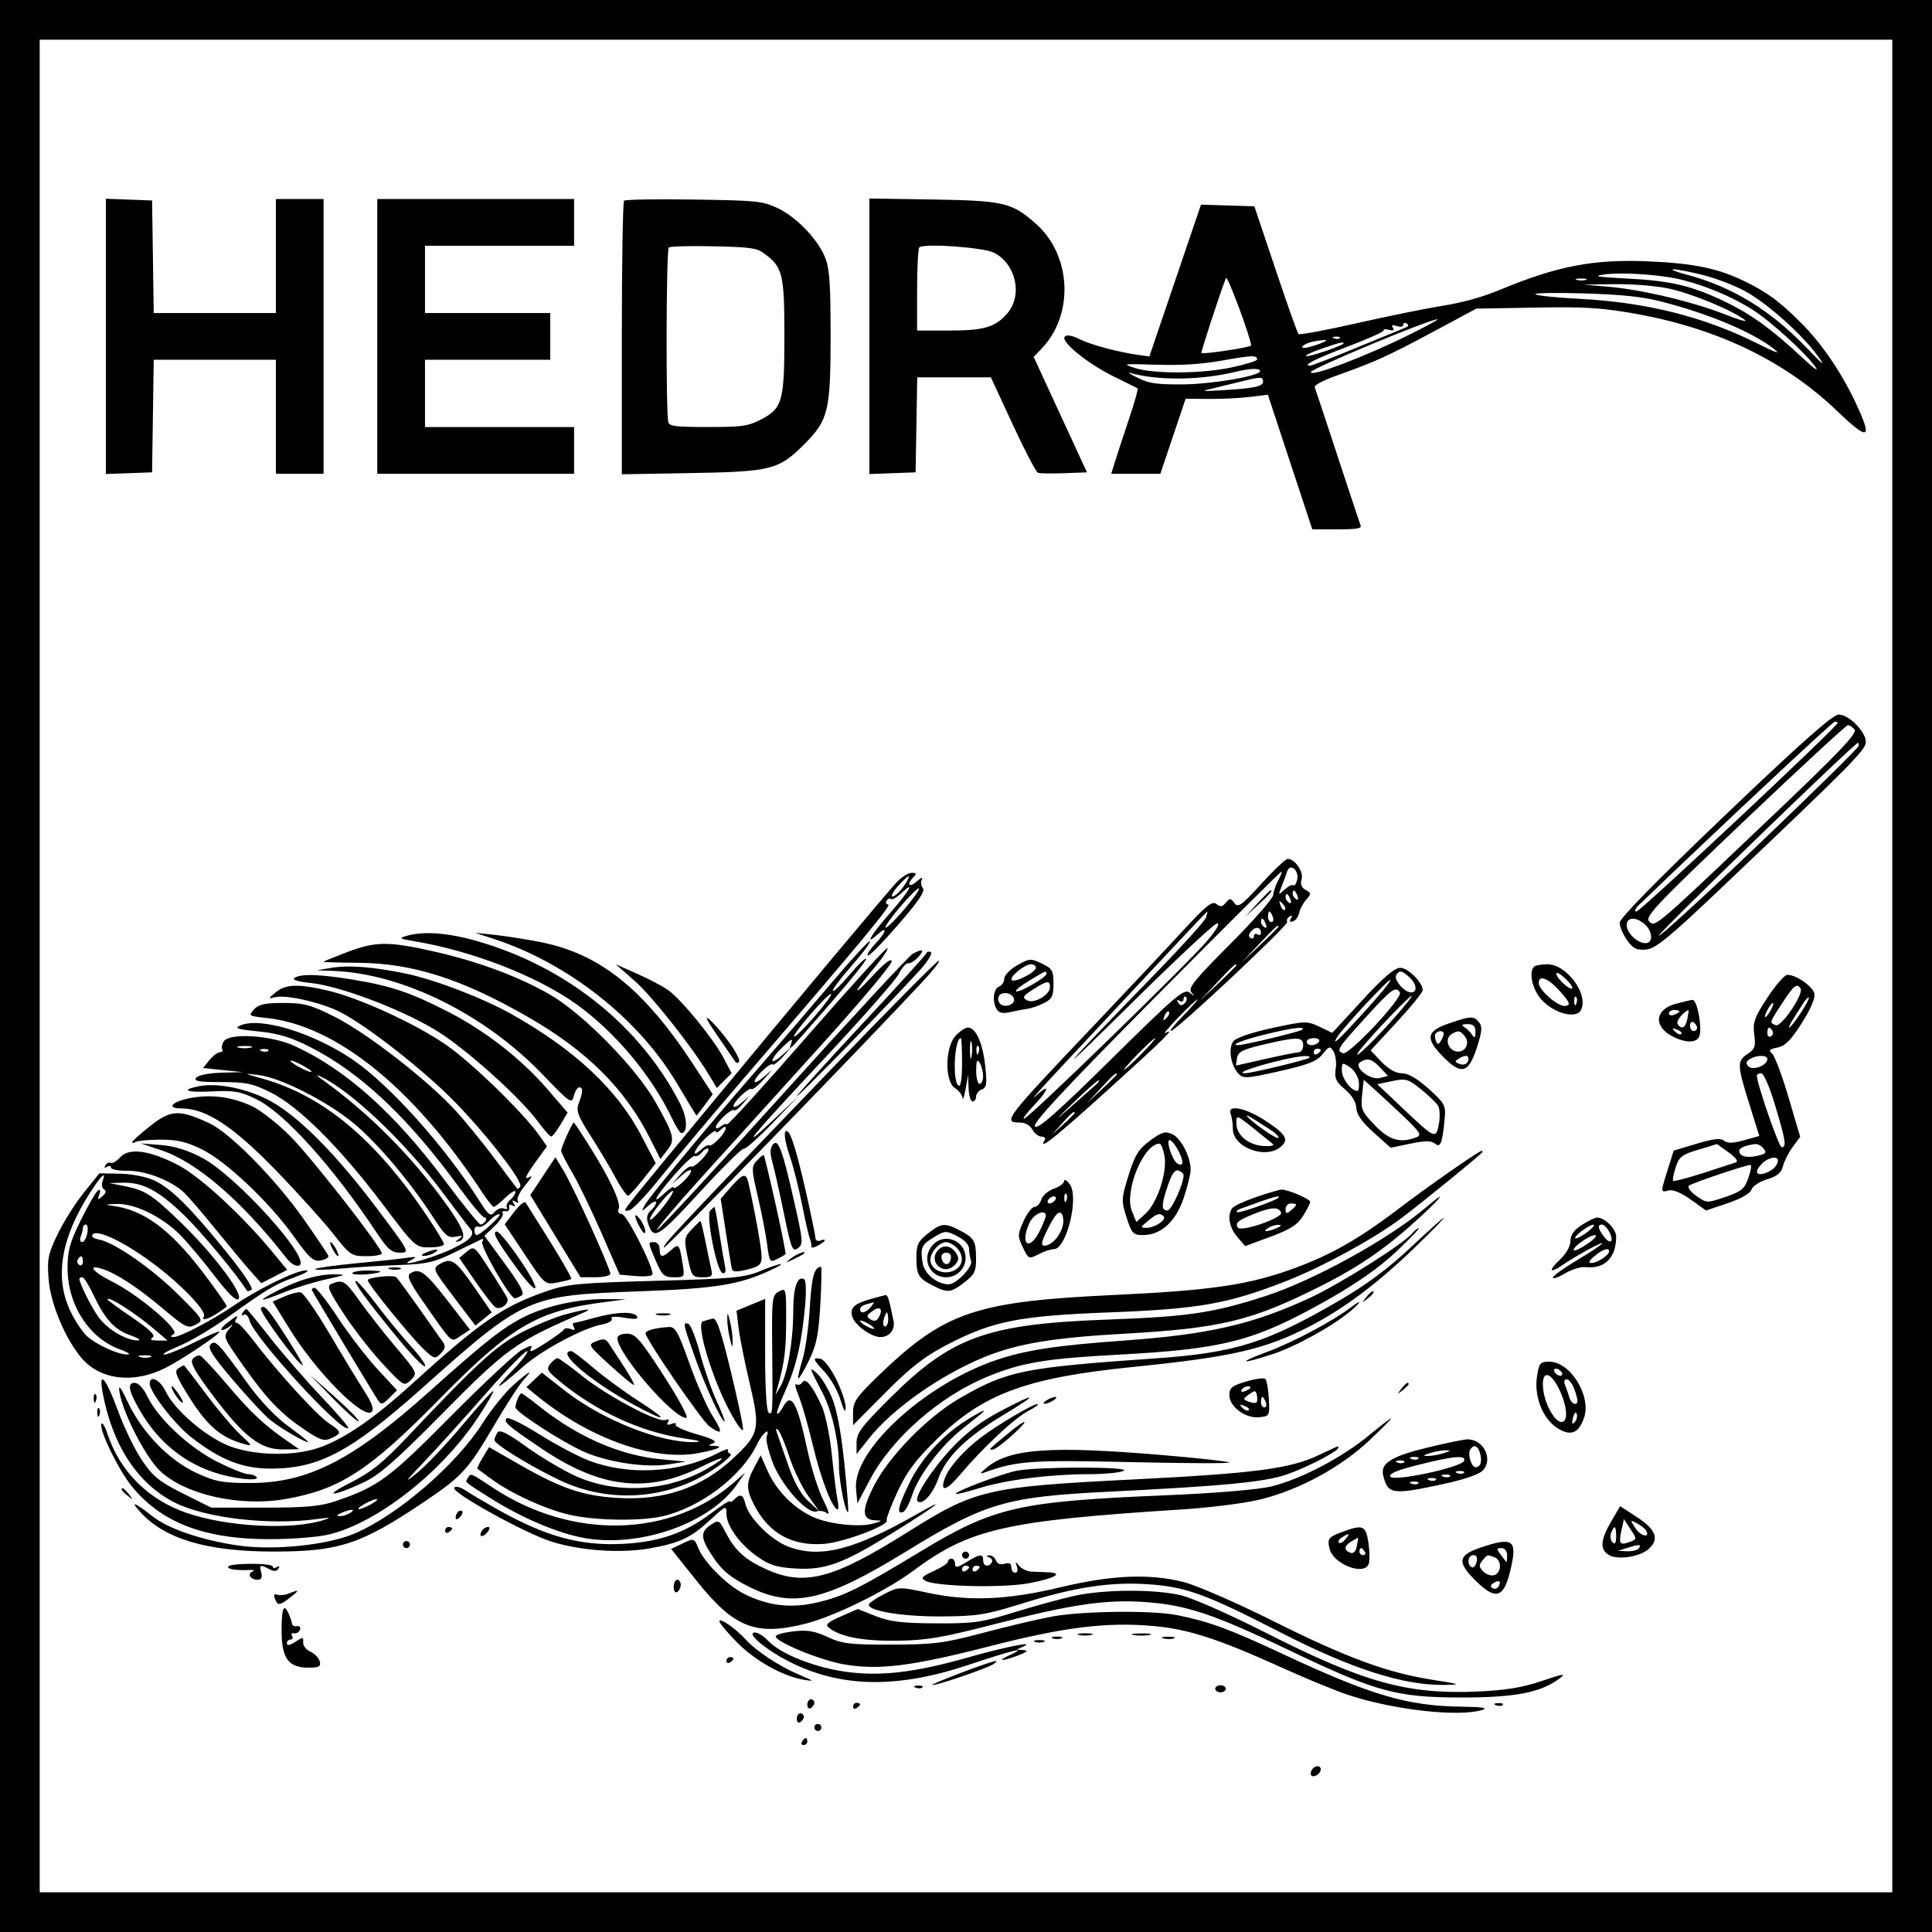 <svg width="146" height="146" viewBox="0 0 146 146" fill="none" xmlns="http://www.w3.org/2000/svg">
<rect x="0" y="0" width="146" height="146" fill="#808080" stroke="none"/>
<rect x="1.5" y="1.5" width="143" height="143" fill="white" stroke="black" stroke-width="3"/>
<path fill-rule="evenodd" clip-rule="evenodd" d="M8 35.823V25.421V15.019L9.747 15.084L11.493 15.149L11.555 19.401L11.616 23.654H16.231H20.847V19.346V15.038H22.65H24.453V25.421V35.805H22.65H20.847V31.497V27.189H16.231H11.616L11.555 31.442L11.493 35.694L9.747 35.759L8 35.823ZM28.51 35.805V25.421V15.038H35.947H43.385V16.805V18.573H37.751H32.116V21.113V23.654H36.849H41.582V25.421V27.189H36.849H32.116V29.729V32.27H37.751H43.385V34.037V35.805H35.947H28.51ZM46.991 25.587C46.991 19.947 47.067 15.258 47.159 15.168C47.252 15.077 49.61 15.037 52.399 15.079C57.16 15.15 57.544 15.187 58.659 15.678C60.15 16.334 61.912 18.178 62.406 19.599C62.694 20.426 62.768 21.602 62.768 25.325C62.768 31.078 62.604 31.747 60.748 33.601C58.839 35.506 58.278 35.646 52.119 35.752L46.991 35.841V25.587ZM65.698 35.823V25.412V15L70.487 15.076C75.866 15.162 76.469 15.304 78.284 16.911C80.984 19.302 81.181 23.781 78.699 26.362L78.113 26.971L80.127 31.332L82.141 35.694L80.419 35.76C79.472 35.795 78.579 35.78 78.435 35.726C78.291 35.672 77.432 34.027 76.526 32.071L74.88 28.514H72.097H69.315L69.253 32.104L69.191 35.694L67.445 35.759L65.698 35.823ZM86.857 26.936L88.808 21.2L90.758 15.464L92.775 15.527L94.791 15.59L96.385 20.34C97.261 22.953 98.043 25.158 98.122 25.241C98.201 25.324 100.175 24.959 102.508 24.43C104.842 23.9 107.783 23.303 109.044 23.103C110.534 22.866 112.049 22.443 113.366 21.895C117.702 20.092 120.46 19.567 124.635 19.753C128.006 19.903 129.835 20.282 131.805 21.24C133.551 22.089 134.429 22.734 136.098 24.391C137.631 25.914 139.127 28.098 140.211 30.398C141.548 33.235 141.249 33.376 138.824 31.052C134.788 27.185 129.525 24.694 123.144 23.632C120.806 23.243 119.65 23.181 115.96 23.246L111.563 23.324L108.383 25.03C104.912 26.892 103.944 27.334 101.125 28.339C99.956 28.757 99.291 29.107 99.356 29.273C99.413 29.418 100.19 31.761 101.083 34.479C101.976 37.197 102.758 39.552 102.82 39.712C102.909 39.938 102.516 40.002 101.051 40L99.167 39.998L97.49 34.913L95.813 29.828L94.447 29.995C93.696 30.087 92.298 30.156 91.339 30.148L89.596 30.133L88.641 32.969L87.686 35.805H85.831H83.975L84.267 34.866C84.427 34.35 84.899 32.911 85.315 31.67C85.732 30.429 86.027 29.385 85.971 29.351C85.915 29.316 85.109 28.914 84.179 28.458C82.185 27.479 80.116 25.798 80.468 25.443C80.631 25.278 80.966 25.336 81.595 25.639C82.503 26.077 84.516 26.614 86.025 26.821L86.857 26.936ZM59.275 25.421C59.275 20.678 59.154 20.184 57.738 19.148C57.175 18.736 56.738 18.675 53.903 18.613C52.143 18.574 50.629 18.615 50.538 18.705C50.34 18.899 50.312 31.418 50.509 31.921C50.623 32.214 51.105 32.27 53.504 32.27C56.021 32.27 56.481 32.211 57.362 31.773C59.13 30.895 59.275 30.414 59.275 25.421ZM76.132 23.667C77.3 22.307 76.776 19.947 75.118 19.098C74.325 18.692 69.796 18.37 69.473 18.697C69.38 18.79 69.304 20.242 69.304 21.924V24.98H71.678C74.375 24.98 75.219 24.731 76.132 23.667ZM131.908 22.022C131.106 21.582 129.658 21.024 128.69 20.781C127.722 20.539 126.718 20.346 126.459 20.353C126.2 20.361 126.66 20.544 127.482 20.762C130.868 21.657 133.786 23.434 136.477 26.237C137.827 27.642 137.99 27.763 137.358 26.889C136.199 25.285 133.556 22.925 131.908 22.022ZM132.399 23.377C130.88 22.424 128.927 21.6 127.114 21.148C125.49 20.743 122.541 20.548 121.142 20.753C120.343 20.87 120.725 20.933 122.945 21.048C126.292 21.223 127.828 21.584 130.338 22.789C132.341 23.75 133.913 24.889 136.221 27.052C137.064 27.841 137.472 28.128 137.201 27.741C136.466 26.688 133.766 24.233 132.399 23.377ZM90.792 26.675C90.916 26.796 94.547 26.245 94.545 26.105C94.535 25.557 92.745 20.746 92.646 21.004C92.114 22.395 90.734 26.618 90.792 26.675ZM119.174 21.156C119.393 21.212 119.698 21.208 119.85 21.148C120.003 21.087 119.824 21.042 119.452 21.046C119.08 21.05 118.955 21.1 119.174 21.156ZM131.848 24.174C130.904 23.437 127.721 22.129 126.054 21.794C125.035 21.589 123.357 21.458 121.997 21.476L119.677 21.506L121.604 21.675C124.114 21.894 127.952 22.809 130.372 23.765C131.432 24.184 132.096 24.367 131.848 24.174ZM134.102 26.404C132.474 25.098 128.991 23.642 125.333 22.738C124.006 22.411 122.463 22.256 119.677 22.172C117.57 22.108 115.926 22.137 116.023 22.237C116.121 22.337 117.592 22.491 119.291 22.578C124.426 22.842 128.783 23.936 132.862 25.985C134.207 26.66 134.576 26.785 134.102 26.404ZM99.055 28.124C99.055 28.516 103.257 26.912 106.605 25.242C107.844 24.624 108.757 24.123 108.633 24.128C107.936 24.157 99.055 27.862 99.055 28.124ZM102.47 26.294C104.248 25.56 105.9 24.881 106.14 24.787C106.443 24.668 106.495 24.565 106.309 24.453C106.162 24.364 106.041 24.403 106.041 24.54C106.041 24.693 105.857 24.731 105.562 24.639C105.209 24.53 105.13 24.564 105.26 24.77C105.388 24.973 105.303 25.015 104.949 24.925C104.682 24.856 104.509 24.873 104.565 24.962C104.621 25.051 103.402 25.603 101.854 26.188C99.345 27.137 98.375 27.631 99.02 27.631C99.139 27.631 100.692 27.029 102.47 26.294ZM100.815 25.572C100.978 25.636 101.172 25.628 101.247 25.555C101.322 25.482 101.189 25.429 100.952 25.439C100.689 25.45 100.636 25.502 100.815 25.572ZM98.615 26.288C98.795 26.279 99.297 26.137 99.731 25.974C100.517 25.677 100.35 25.613 99.28 25.802C98.643 25.914 98.094 26.315 98.615 26.288ZM98.695 26.91C98.814 27.027 101.534 26.105 101.534 25.947C101.534 25.81 101.261 25.876 99.886 26.346C99.165 26.592 98.629 26.846 98.695 26.91ZM93.138 27.752C94.161 27.529 94.998 27.267 94.998 27.17C94.998 26.831 94.641 26.84 92.406 27.238C90.793 27.525 89.382 27.617 87.447 27.562C84.811 27.486 84.768 27.492 85.757 27.808C87.22 28.275 90.872 28.248 93.138 27.752ZM89.25 29.05C91.508 29.049 95.223 28.42 95.223 28.041C95.223 27.811 94.483 27.83 93.42 28.088C90.712 28.745 87.528 28.779 85.375 28.175C85.151 28.112 85.424 28.284 85.982 28.556C86.832 28.972 87.364 29.052 89.25 29.05ZM92.406 29.488C94.807 29.343 95.448 29.203 95.448 28.828C95.448 28.459 95.258 28.46 93.758 28.839C93.138 28.995 92.175 29.23 91.617 29.36C90.699 29.575 90.773 29.587 92.406 29.488ZM122.397 69.737C122.397 69.395 125.17 66.565 130.365 61.606C136.14 56.092 138.502 54 138.952 54C139.721 54 141 55.291 141 56.068C141 56.665 139.981 57.695 130.144 67.041C126.112 70.873 125.117 71.688 124.393 71.755C123.678 71.82 123.414 71.691 122.957 71.049C122.649 70.617 122.397 70.027 122.397 69.737ZM123.67 68.883C123.953 68.883 138.874 54.893 138.874 54.628C138.874 54.575 138.778 54.532 138.66 54.532C138.497 54.532 129.362 63.083 123.867 68.378C123.56 68.673 123.479 68.883 123.67 68.883ZM134.299 61.316C138.976 56.866 140.369 55.396 140.154 55.137C139.999 54.95 139.771 54.797 139.647 54.797C139.523 54.797 136.004 58.047 131.828 62.018C125.133 68.384 124.281 69.286 124.626 69.632C124.686 69.691 124.736 69.745 124.797 69.775C125.211 69.974 126.159 69.062 134.299 61.316ZM132.868 63.836C137.048 59.848 140.469 56.481 140.469 56.355C140.469 56.229 140.439 56.13 140.402 56.134C140.128 56.167 125.433 70.395 125.36 70.698C125.309 70.912 128.687 67.824 132.868 63.836ZM93.284 68.245C93.557 68.619 93.821 68.43 95.308 66.797C96.249 65.764 97.149 64.913 97.309 64.907C97.849 64.887 98.535 65.898 98.359 66.453C98.246 66.81 98.345 67.07 98.662 67.247C99.098 67.491 99.101 67.547 98.701 67.998C98.463 68.266 98.227 68.714 98.175 68.994C98.124 69.274 97.915 69.559 97.712 69.627C97.466 69.708 97.413 69.636 97.554 69.408C97.693 69.183 97.659 69.132 97.454 69.259C97.282 69.365 97.202 69.548 97.275 69.666C97.41 69.884 88.843 77.919 88.474 77.919C88.362 77.919 88.799 77.381 89.444 76.724C90.09 76.066 90.559 75.528 90.486 75.528C90.414 75.528 89.761 76.142 89.036 76.894C88.31 77.646 87.867 78.177 88.049 78.074C88.915 77.589 88.039 78.459 83.808 82.286C79.749 85.959 78.413 87.022 78.947 86.158C79.038 86.012 78.929 85.893 78.707 85.893C78.484 85.893 78.174 85.653 78.017 85.361C77.851 85.05 77.461 84.829 77.078 84.829C75.739 84.829 75.903 84.615 82.641 77.519C85.141 74.887 88.166 71.668 89.365 70.366C91.139 68.439 91.614 68.057 91.92 68.311C92.214 68.555 92.371 68.535 92.633 68.219C92.933 67.858 93.003 67.86 93.284 68.245ZM97.737 66.9C97.816 66.979 97.944 66.804 98.02 66.511C98.209 65.788 97.487 65.168 97.266 65.863C97.179 66.136 96.988 66.655 96.842 67.018C96.584 67.655 96.593 67.662 97.084 67.217C97.364 66.963 97.658 66.821 97.737 66.9ZM96.214 67.64C96.236 67.374 96.406 66.876 96.591 66.535C96.777 66.194 96.889 65.893 96.841 65.868C96.792 65.842 92.513 70.098 87.332 75.326C80.333 82.388 77.989 84.908 78.212 85.131C78.435 85.354 79.915 84.046 83.973 80.043C88.887 75.195 89.481 74.692 89.904 75.012C90.307 75.318 90.326 75.315 90.038 74.992C89.757 74.677 90.238 74.076 92.937 71.37C94.718 69.585 96.192 67.907 96.214 67.64ZM69.293 66.599C68.696 67.123 68.47 66.843 69.035 66.279C69.283 66.031 69.251 65.96 68.889 65.96C68.634 65.96 68.118 66.288 67.744 66.691C66.921 67.573 60.073 75.765 53.019 84.303C47.977 90.406 47.15 91.372 47.254 91.486C47.286 91.522 47.41 91.474 47.524 91.474C47.744 91.474 48.805 90.368 49.882 89.017C50.959 87.667 54.055 83.989 56.761 80.845C65.161 71.086 67.428 68.352 67.121 68.352C66.958 68.352 66.903 68.224 66.999 68.068C67.096 67.912 67.243 67.854 67.328 67.938C67.412 68.022 67.759 67.83 68.098 67.51C69.225 66.451 68.738 67.315 67.254 69.005C65.811 70.649 65.292 71.545 66.324 70.611C67.112 69.898 66.969 70.463 66.144 71.324C65.753 71.733 65.498 72.132 65.578 72.212C65.658 72.292 66.687 71.249 67.865 69.894C69.421 68.104 69.933 67.342 69.737 67.106C69.589 66.927 69.558 66.626 69.669 66.436C69.78 66.247 69.61 66.32 69.293 66.599ZM67.8 67.542C67.183 68.055 67.302 67.546 67.965 66.841C68.283 66.502 68.586 66.225 68.638 66.225C68.829 66.225 68.204 67.207 67.8 67.542ZM66.919 70.099C66.85 70.029 67.362 69.305 68.058 68.491C68.754 67.676 69.38 67.067 69.45 67.136C69.519 67.206 69.007 67.929 68.311 68.744C67.615 69.558 66.989 70.168 66.919 70.099ZM94.095 69.282L95.011 68.285C95.515 67.737 95.963 67.289 96.007 67.289C96.21 67.289 96.019 67.513 95.092 68.366L94.095 69.282ZM97.945 67.951C98.096 68.044 98.141 67.938 98.05 67.701C97.873 67.241 97.683 67.156 97.683 67.539C97.683 67.676 97.801 67.862 97.945 67.951ZM97.414 68.217C97.564 68.31 97.609 68.203 97.518 67.967C97.342 67.507 97.151 67.422 97.151 67.804C97.151 67.942 97.269 68.128 97.414 68.217ZM96.77 68.43C96.87 68.692 97.018 68.839 97.1 68.757C97.182 68.676 97.1 68.461 96.918 68.281C96.656 68.02 96.626 68.051 96.77 68.43ZM87.348 73.534C89.339 71.488 91.04 69.604 91.128 69.348C91.216 69.093 91.262 68.884 91.23 68.885C91.198 68.885 89.359 70.829 87.144 73.203C84.928 75.578 81.826 78.896 80.248 80.577C78.671 82.258 77.763 83.282 78.23 82.853C79.408 81.771 79.299 82.319 78.084 83.589C77.536 84.162 77.231 84.585 77.407 84.531C77.857 84.391 89.934 72.647 91.275 71.045C91.966 70.219 92.222 69.749 91.959 69.788C91.728 69.821 88.706 72.652 85.245 76.077C79.135 82.122 79.94 81.149 87.348 73.534ZM96.08 69.68C96.221 69.68 96.268 69.501 96.184 69.282C96.1 69.063 95.984 68.883 95.927 68.883C95.87 68.883 95.822 69.063 95.822 69.282C95.822 69.501 95.938 69.68 96.08 69.68ZM95.554 70.077C95.704 70.17 95.749 70.064 95.658 69.827C95.481 69.367 95.291 69.283 95.291 69.665C95.291 69.802 95.409 69.988 95.554 70.077ZM124.345 71.275C124.94 71.275 124.914 70.408 124.303 69.855C123.653 69.266 122.929 69.292 122.929 69.905C122.929 70.498 123.732 71.275 124.345 71.275ZM95.025 70.611C95.171 70.701 95.291 70.655 95.291 70.509C95.291 70.061 94.91 69.983 94.563 70.359C94.355 70.583 94.331 70.776 94.496 70.878C94.641 70.968 94.759 70.907 94.759 70.744C94.759 70.58 94.879 70.52 95.025 70.611ZM95.225 71.418C95.992 70.693 96.62 70.065 96.62 70.023C96.62 69.824 96.374 70.045 95.148 71.342L93.829 72.737L95.225 71.418ZM51.418 83.449C48.44 77.588 42.856 73.09 36.142 71.144C33.876 70.487 32.015 70.344 30.714 70.726C30.127 70.898 30.189 70.944 31.245 71.117C35.644 71.84 40.565 73.747 43.561 75.889C46.465 77.967 49.246 81.287 50.778 84.504C51.07 85.118 51.391 85.622 51.491 85.624C51.983 85.632 51.944 84.485 51.418 83.449ZM52.432 80.504C48.669 74.742 45.331 72.066 40.812 71.186C39.716 70.973 38.161 70.729 37.357 70.643L35.896 70.488L37.357 70.968C42.956 72.804 48.279 77.01 51.154 81.867C51.945 83.204 52.61 84.298 52.632 84.298C52.653 84.298 52.938 83.936 53.265 83.494L53.859 82.691L52.432 80.504ZM62.936 74.885C62.863 74.813 63.494 73.968 64.336 73.008C65.179 72.048 65.809 71.203 65.737 71.13C65.664 71.058 64.366 72.466 62.852 74.26C61.339 76.053 58.949 78.836 57.543 80.444C53.841 84.677 49.043 90.458 48.72 91.075C48.445 91.6 48.449 91.6 49.012 91.1C49.325 90.822 49.582 90.718 49.582 90.869C49.582 91.019 49.4 91.294 49.177 91.479C48.923 91.69 48.837 92.018 48.947 92.363C49.389 93.755 49.648 93.606 52.87 90.104C54.597 88.227 56.098 86.744 56.204 86.81C56.311 86.875 57.286 86.008 58.371 84.883L60.345 82.837L58.514 84.564C55.526 87.383 56.798 85.844 62.324 79.956C65.182 76.91 67.707 74.04 67.935 73.578C68.164 73.115 68.478 72.762 68.635 72.793C68.791 72.824 69.13 72.614 69.39 72.328C69.908 71.755 69.752 71.66 68.977 72.075C68.701 72.223 64.267 77.01 59.124 82.713C53.98 88.416 49.715 93.025 49.645 92.955C49.575 92.885 51.122 91.058 53.081 88.895C55.041 86.732 59.062 82.294 62.016 79.033C64.97 75.772 67.384 72.901 67.381 72.654C67.376 72.366 66.844 72.774 65.89 73.8C64.298 75.509 64.462 75.043 66.162 73.022C66.731 72.346 67.134 71.731 67.058 71.655C66.982 71.579 64.255 74.572 60.998 78.307C57.741 82.042 55.017 85.038 54.945 84.966C54.872 84.894 54.652 84.968 54.456 85.13C54.26 85.293 54.1 85.313 54.1 85.174C54.1 84.838 55.298 83.724 55.472 83.898C55.547 83.974 55.837 83.766 56.116 83.436L56.624 82.836L56.026 83.343C55.698 83.621 55.428 83.732 55.428 83.588C55.428 83.251 56.622 82.126 56.796 82.299C56.869 82.373 57.279 82.045 57.707 81.572C58.46 80.739 58.461 80.732 57.754 81.355C57.352 81.709 57.023 81.879 57.023 81.733C57.023 81.39 58.216 80.264 58.392 80.441C58.466 80.515 58.816 80.246 59.17 79.845L59.764 79.171C59.977 79.02 60.734 78.145 62.853 75.711C64.355 73.986 65.527 72.516 65.457 72.445C65.386 72.375 64.82 72.924 64.198 73.667C63.577 74.41 63.008 74.958 62.936 74.885ZM59.724 79.194L59.813 79.115L59.764 79.171C59.747 79.183 59.734 79.191 59.724 79.194ZM59.724 79.194L59.082 79.76C58.082 80.642 58.154 80.069 59.166 79.099C59.809 78.483 59.94 78.43 59.791 78.85C59.726 79.034 59.672 79.173 59.702 79.194C59.707 79.197 59.714 79.198 59.724 79.194ZM41.609 75.19C39.244 73.818 36.163 72.667 32.84 71.913C29.364 71.124 28.364 71.132 26.211 71.96C25.269 72.322 24.472 72.645 24.441 72.678C24.409 72.71 25.599 72.746 27.083 72.758C31.204 72.791 34.899 73.974 39.935 76.872C44.357 79.416 47.221 82.269 49.108 86.006L49.904 87.585L50.409 86.938C51.038 86.133 50.963 85.821 49.536 83.285C48.092 80.72 44.081 76.624 41.609 75.19ZM60.212 82.847C60.212 83.009 67.319 75.728 69.474 73.358C70.094 72.677 70.486 72.048 70.346 71.961C70.205 71.874 70.05 71.912 70.001 72.044C69.952 72.176 67.729 74.624 65.062 77.484C62.394 80.344 60.212 82.757 60.212 82.847ZM75.891 73.957C75.891 73.709 76.33 73.255 76.867 72.948C77.787 72.422 77.894 72.415 78.727 72.812C79.52 73.19 79.612 73.349 79.612 74.338C79.612 75.277 79.502 75.497 78.881 75.808C78.479 76.01 77.911 76.204 77.618 76.241C77.326 76.277 76.746 76.387 76.328 76.485C75.811 76.606 75.494 76.546 75.335 76.295C74.967 75.712 75.056 74.728 75.493 74.561C75.712 74.476 75.891 74.205 75.891 73.957ZM50.173 94.279C50.283 94.39 65.523 78.715 69.889 73.999C70.599 73.232 71.072 72.604 70.939 72.604C70.807 72.604 67.104 76.342 62.71 80.909C51.212 92.865 50.024 94.131 50.173 94.279ZM38.686 76.655C36.502 75.426 32.876 74.032 30.673 73.575C28.182 73.058 26.343 72.919 25 73.146L23.937 73.326L25.133 73.368C30.389 73.554 36.621 76.631 41.018 81.211C43.076 83.355 43.208 83.446 43.363 82.827C43.453 82.467 43.634 82.172 43.764 82.172C44.07 82.172 44.064 82.504 43.742 83.352C43.519 83.936 43.647 84.292 44.63 85.827C45.261 86.814 46.116 88.251 46.53 89.022C46.944 89.793 47.372 90.391 47.482 90.351C47.592 90.311 48.103 89.745 48.617 89.093L49.551 87.908L48.474 85.838C46.662 82.354 43.433 79.325 38.686 76.655ZM54.668 79.928C53.887 78.455 51.462 75.498 50.468 74.805C50.054 74.516 48.997 73.962 48.12 73.573L46.526 72.866L47.919 74.086C49.252 75.254 52.255 79.042 53.556 81.198L54.172 82.218L54.731 81.659L55.29 81.1L54.668 79.928ZM76.464 74.063C76.689 74.288 78.283 73.47 78.283 73.129C78.283 72.986 78.117 72.87 77.914 72.87C77.422 72.87 76.243 73.84 76.464 74.063ZM92.035 74.342C92.803 73.616 93.431 72.988 93.431 72.946C93.431 72.748 93.185 72.969 91.959 74.265L90.64 75.66L92.035 74.342ZM116.485 75.537C115.797 74.77 115.508 73.47 115.931 73.047C116.028 72.95 116.483 72.87 116.942 72.87C118.41 72.87 120.088 75.177 119.466 76.341C119.098 77.028 117.413 76.573 116.485 75.537ZM100.68 78.052L102.945 75.594C104.521 73.883 105.393 73.136 105.812 73.136C106.404 73.136 107.519 74.249 107.512 74.832C107.51 74.995 106.624 76.086 105.543 77.255L103.577 79.381L104.402 80.245C104.934 80.802 105.483 81.109 105.944 81.109C106.417 81.109 107.105 81.508 107.967 82.283C109.163 83.359 109.266 83.545 109.179 84.476C109 86.4 108.861 86.769 108.448 86.426C108.162 86.189 107.719 86.189 106.582 86.425L105.091 86.734L103.806 85.583C102.915 84.784 102.512 84.214 102.493 83.724C102.476 83.28 102.158 82.757 101.64 82.321C100.954 81.744 100.835 81.481 100.939 80.773C101.007 80.304 100.933 79.712 100.774 79.457C100.508 79.03 100.442 79.047 99.947 79.665C99.519 80.2 98.856 80.461 96.691 80.948C94.16 81.518 93.944 81.529 93.572 81.118C92.99 80.475 92.803 79.195 93.215 78.678C93.421 78.42 94.624 78.013 96.151 77.684C98.637 77.149 98.776 77.145 99.709 77.59L100.68 78.052ZM76.78 74.91C76.946 75.076 79.075 73.863 79.078 73.601C79.079 73.524 79.08 73.468 79.053 73.445C78.983 73.384 78.727 73.538 77.799 74.094C77.168 74.473 76.709 74.84 76.78 74.91ZM106.627 74.996C107.139 74.996 107.067 74.356 106.498 73.841C105.93 73.327 105.75 73.299 105.512 73.684C105.301 74.025 106.126 74.996 106.627 74.996ZM117.614 73.58C117.614 73.919 118.634 74.862 118.81 74.685C118.882 74.614 118.642 74.275 118.277 73.932C117.912 73.589 117.614 73.431 117.614 73.58ZM33.903 76.479C31.057 75.016 29.566 74.509 26.727 74.041C24.165 73.619 22.768 73.574 22.258 73.897C22.037 74.037 22.499 74.181 23.51 74.287C25.674 74.513 30.248 76.238 32.879 77.82C35.111 79.162 39.288 82.897 40.679 84.793C41.118 85.391 41.554 85.883 41.65 85.886C41.745 85.89 42.063 85.485 42.357 84.986L42.892 84.079L41.387 82.331C39.416 80.04 36.702 77.918 33.903 76.479ZM132.567 78.177C132.446 77.274 132.58 76.897 133.556 75.399C134.177 74.447 134.861 73.667 135.077 73.667C135.73 73.667 136.967 74.523 137.111 75.075C137.196 75.397 136.84 76.237 136.168 77.3C135.347 78.6 134.905 79.046 134.32 79.162C133.707 79.285 133.624 79.377 133.91 79.615C134.107 79.778 134.667 81.262 135.154 82.91L136.039 85.908L135.475 86.671C135.165 87.091 134.834 87.744 134.738 88.123C134.611 88.632 134.297 88.892 133.536 89.12C132.97 89.29 132.439 89.641 132.357 89.899C132.266 90.186 131.567 90.586 130.565 90.924L128.923 91.479L127.771 90.652C127.062 90.143 126.421 89.877 126.103 89.96C125.879 90.019 125.735 90.058 125.668 90.004C125.549 89.906 125.677 89.506 126.034 88.372L126.482 86.951L128.212 86.432C129.481 86.052 130.035 85.99 130.291 86.203C130.543 86.412 130.958 86.403 131.795 86.168L132.951 85.845L132.192 83.424C131.27 80.482 131.26 80.171 132.07 79.64C132.615 79.283 132.687 79.07 132.567 78.177ZM101.039 78.385C100.596 79.125 101.152 78.606 103.119 76.445C104.256 75.196 105.134 74.121 105.07 74.056C104.956 73.943 101.436 77.723 101.039 78.385ZM118.302 76.017C118.709 75.938 118.651 75.782 117.902 74.929C117.023 73.928 116.285 73.633 116.285 74.282C116.285 74.834 117.778 76.118 118.302 76.017ZM77.608 75.591C78.135 75.886 79.346 75.189 79.346 74.591C79.346 74.067 79.114 74.101 78.059 74.777C77.3 75.262 77.234 75.382 77.608 75.591ZM33.712 78.96C31.4 77.362 27.186 75.427 24.784 74.86C22.564 74.337 21.59 74.367 20.844 74.982C20.239 75.481 20.237 75.495 20.789 75.357C21.614 75.15 24.268 75.754 25.69 76.473C27.711 77.494 32.035 80.879 34.359 83.258C36.832 85.791 39.545 89.299 39.317 89.668C39.233 89.804 39.129 89.877 39.086 89.831C39.043 89.784 38.298 88.79 37.431 87.62C36.564 86.451 35.207 84.784 34.414 83.917C32.326 81.632 27.721 78.058 25.301 76.843C23.487 75.932 22.975 75.793 21.423 75.793C20.018 75.793 19.539 75.899 19.188 76.287C18.759 76.761 18.797 76.787 20.143 76.927C25.391 77.477 31.271 82.228 36.421 90.079C36.829 90.7 37.23 91.208 37.312 91.208C37.394 91.208 37.797 90.887 38.206 90.494C38.617 90.101 38.952 89.907 38.952 90.063C38.952 90.218 38.774 90.493 38.556 90.674C38.339 90.855 38.225 91.107 38.304 91.235C38.383 91.363 38.282 91.404 38.078 91.326C37.875 91.248 37.555 91.369 37.367 91.595C37.071 91.952 36.924 91.845 36.248 90.778C33.622 86.638 29.448 81.983 26.656 80.079C23.689 78.058 19.724 76.842 18.19 77.482C17.662 77.703 17.879 77.778 19.528 77.942C21.007 78.089 21.973 78.38 23.411 79.109C27.271 81.069 30.839 84.434 34.759 89.813C35.637 91.019 36.469 92.005 36.607 92.005C36.745 92.005 36.783 92.125 36.693 92.271C36.603 92.417 36.434 92.537 36.319 92.537C36.203 92.537 34.963 91.005 33.563 89.134C29.795 84.096 26.11 80.806 22.259 79.043C20.481 78.229 17.322 78.029 16.903 78.704C16.772 78.916 16.723 79.185 16.795 79.302C16.867 79.419 16.788 79.514 16.621 79.514C16.453 79.514 16.096 79.783 15.829 80.112L15.342 80.71L16.849 80.865L18.356 81.019L16.728 81.064C15.801 81.09 14.981 81.252 14.824 81.441C14.608 81.702 15.013 81.773 16.718 81.773C18.597 81.773 19.101 81.88 20.482 82.57C22.582 83.621 25.68 86.71 28.877 90.942C31.381 94.258 31.388 94.264 32.489 94.264C33.096 94.264 33.572 94.145 33.548 93.999C33.524 93.852 32.942 92.896 32.254 91.873C28.366 86.085 24.413 82.79 19.818 81.507C18.358 81.099 18.358 81.099 19.552 81.24C21.172 81.43 24.637 83.179 26.659 84.827C28.43 86.271 30.972 89.264 32.707 91.949C33.633 93.382 33.855 93.576 34.434 93.456C34.966 93.346 35.019 93.377 34.7 93.612C34.346 93.874 34.346 93.893 34.7 93.792C35.302 93.619 35.036 92.841 33.773 91.075C31.127 87.376 27.915 84.143 24.329 81.566C23.899 81.257 23.858 81.18 24.209 81.344C26.525 82.423 30.584 86.279 33.474 90.145C34.512 91.534 35.422 92.73 35.496 92.803C35.967 93.269 35.581 93.713 34.106 94.403C32.533 95.139 29.836 95.854 31.112 95.197C31.543 94.975 31.465 94.949 30.704 95.06C30.187 95.136 28.459 95.321 26.862 95.472C25.266 95.624 23.895 95.817 23.816 95.902C23.736 95.987 24.616 95.97 25.772 95.865C26.927 95.759 28.929 95.637 30.219 95.594C32.243 95.525 32.813 95.393 34.364 94.635C35.352 94.152 36.268 93.706 36.398 93.644C36.528 93.582 36.548 93.67 36.443 93.841C36.255 94.144 38.546 98.122 38.904 98.114C39.003 98.112 39.235 98.014 39.419 97.898C39.661 97.744 39.323 97.099 38.18 95.538L36.606 93.389L37.371 92.657C37.792 92.254 38.071 91.82 37.992 91.692C37.914 91.565 38.008 91.493 38.201 91.534C38.395 91.574 38.52 91.448 38.48 91.255C38.437 91.044 38.533 90.981 38.721 91.096C38.93 91.226 38.963 91.175 38.819 90.942C38.668 90.698 38.707 90.658 38.952 90.809C39.172 90.945 39.235 90.92 39.124 90.74C39.027 90.584 39.278 90.062 39.681 89.581C40.084 89.1 40.264 88.798 40.081 88.91C39.558 89.23 39.686 88.898 40.541 87.718L41.333 86.624L40.746 85.793C39.523 84.062 35.649 80.299 33.712 78.96ZM134.195 77.473C134.613 77.634 136.321 75.115 136.07 74.709C135.799 74.27 135.565 74.455 134.688 75.795C134.016 76.823 133.803 77.142 133.888 77.299C133.929 77.374 134.037 77.412 134.195 77.473ZM101.489 79.592C101.942 79.766 106.034 75.394 105.789 74.997C105.48 74.497 105.16 74.73 103.215 76.87C101.042 79.262 100.961 79.39 101.489 79.592ZM60.007 78.334C59.94 78.268 60.516 77.488 61.286 76.602C62.057 75.716 62.742 75.046 62.809 75.113C62.876 75.179 62.3 75.959 61.529 76.845C60.758 77.731 60.073 78.401 60.007 78.334ZM75.578 75.852C75.935 76.209 76.767 75.897 76.622 75.461C76.474 75.017 75.722 74.89 75.487 75.27C75.384 75.437 75.425 75.699 75.578 75.852ZM89.035 75.775C89.18 76.01 89.321 76.023 89.523 75.821C89.68 75.664 89.726 75.455 89.626 75.355C89.526 75.255 89.444 75.32 89.444 75.499C89.444 75.678 89.306 75.739 89.138 75.635C88.94 75.513 88.903 75.563 89.035 75.775ZM102.559 79.696C102.675 79.811 104.717 77.72 106.046 76.126C107.355 74.555 106.54 75.228 104.476 77.421C103.359 78.609 102.496 79.633 102.559 79.696ZM118.964 75.683C118.976 75.992 119.039 76.055 119.124 75.843C119.201 75.651 119.191 75.422 119.103 75.334C119.015 75.246 118.952 75.402 118.964 75.683ZM135.22 77.654C135.291 77.654 135.673 77.164 136.068 76.566C136.464 75.968 136.745 75.435 136.691 75.382C136.639 75.329 136.432 75.55 136.232 75.872C136.033 76.194 135.695 76.727 135.481 77.056C135.267 77.385 135.15 77.654 135.22 77.654ZM126.403 78.328C124.946 77.575 125.041 76.306 126.586 75.873C127.133 75.72 127.722 75.58 127.896 75.561C128.25 75.523 128.657 77.683 128.415 78.315C128.22 78.824 127.372 78.829 126.403 78.328ZM133.408 76.856C133.481 76.856 133.668 76.617 133.825 76.325C133.981 76.032 134.049 75.793 133.976 75.793C133.903 75.793 133.716 76.032 133.559 76.325C133.402 76.617 133.334 76.856 133.408 76.856ZM88 76.778C87.856 77.157 87.886 77.188 88.149 76.927C88.33 76.747 88.412 76.532 88.33 76.451C88.248 76.369 88.1 76.516 88 76.778ZM126.517 76.687C126.736 76.603 126.915 76.487 126.915 76.429C126.915 76.372 126.736 76.325 126.517 76.325C126.297 76.325 126.118 76.441 126.118 76.582C126.118 76.724 126.297 76.771 126.517 76.687ZM126.771 77.37C127.066 77.848 127.378 77.687 127.512 76.989C127.582 76.624 127.626 76.329 127.609 76.333C127.222 76.444 126.643 77.162 126.771 77.37ZM55.852 80.242C55.94 80.154 55.654 79.566 55.217 78.935C54.779 78.303 54.096 77.488 53.698 77.122C53.182 76.648 53.34 76.991 54.249 78.318C54.951 79.341 55.562 80.228 55.609 80.289C55.656 80.35 55.765 80.329 55.852 80.242ZM109.016 79.82C107.687 78.459 107.795 77.919 109.51 77.333C111.164 76.768 111.358 76.761 111.767 77.254C112.032 77.574 112 77.95 111.6 79.181C110.968 81.128 110.424 81.262 109.016 79.82ZM127.978 77.919C128.124 77.919 128.244 77.807 128.244 77.669C128.244 77.532 128.124 77.345 127.978 77.255C127.832 77.165 127.712 77.277 127.712 77.505C127.712 77.733 127.832 77.919 127.978 77.919ZM111.263 78.22C111.433 78.488 111.495 78.427 111.498 77.986C111.501 77.54 111.349 77.389 110.904 77.392C110.463 77.395 110.401 77.457 110.669 77.626C110.869 77.753 111.137 78.02 111.263 78.22ZM72.171 82.234C71.378 81.739 71.409 79.129 72.217 78.269C72.535 77.931 72.951 77.654 73.141 77.654C73.737 77.654 74.254 78.785 74.446 80.506C74.601 81.901 74.562 82.189 74.198 82.329C73.96 82.42 73.765 82.661 73.765 82.865C73.765 83.068 73.646 83.235 73.499 83.235C73.353 83.235 73.217 82.787 73.196 82.238L73.158 81.242L72.968 82.305C72.863 82.889 72.761 83.187 72.74 82.967C72.719 82.746 72.463 82.416 72.171 82.234ZM93.586 78.976C94.112 78.961 98.263 77.959 98.411 77.811C98.682 77.54 97.622 77.675 95.616 78.168C93.911 78.587 92.884 78.995 93.586 78.976ZM126.579 77.952C126.759 78.134 126.973 78.216 127.055 78.134C127.137 78.052 126.989 77.903 126.727 77.804C126.349 77.659 126.318 77.69 126.579 77.952ZM133.829 78.316C133.978 78.224 134.03 78.037 133.946 77.901C133.718 77.532 133.559 77.601 133.559 78.068C133.559 78.296 133.68 78.407 133.829 78.316ZM108.877 78.673C109.001 78.478 109.104 78.228 109.106 78.119C109.111 77.88 108.732 77.855 108.508 78.078C108.421 78.166 108.417 78.415 108.501 78.632C108.624 78.954 108.694 78.962 108.877 78.673ZM110.075 79.462C110.742 79.557 111.119 78.818 110.677 78.284C110.326 77.862 110.174 77.842 109.682 78.155C109.158 78.487 109.423 79.368 110.075 79.462ZM72.436 82.039C72.604 82.143 72.702 81.51 72.702 80.327C72.702 79.295 72.662 78.451 72.614 78.451C72.122 78.451 71.959 81.744 72.436 82.039ZM73.301 79.381C73.303 79.966 73.358 80.174 73.421 79.843C73.485 79.513 73.483 79.034 73.416 78.78C73.35 78.526 73.298 78.796 73.301 79.381ZM84.949 80.843C85.022 80.843 85.61 80.305 86.255 79.647C86.901 78.989 87.369 78.451 87.296 78.451C87.223 78.451 86.635 78.989 85.99 79.647C85.344 80.305 84.876 80.843 84.949 80.843ZM98.148 79.521C98.331 79.517 98.48 79.275 98.48 78.983C98.48 78.339 98.03 78.334 95.424 78.95C93.896 79.312 93.549 79.492 93.482 79.959L93.4 80.526L95.608 80.027C96.822 79.752 97.965 79.525 98.148 79.521ZM99.129 78.983C99.339 78.983 99.585 78.863 99.676 78.717C99.766 78.571 99.594 78.451 99.293 78.451C98.992 78.451 98.746 78.571 98.746 78.717C98.746 78.863 98.918 78.983 99.129 78.983ZM18.954 79.166C18.698 79.233 18.28 79.233 18.024 79.166C17.768 79.099 17.977 79.044 18.489 79.044C19.001 79.044 19.21 79.099 18.954 79.166ZM73.786 79.403C73.799 79.713 73.862 79.776 73.947 79.564C74.023 79.372 74.014 79.143 73.926 79.055C73.837 78.966 73.775 79.123 73.786 79.403ZM20.277 79.409C20.189 79.497 19.96 79.507 19.768 79.43C19.556 79.345 19.619 79.282 19.929 79.269C20.209 79.258 20.366 79.321 20.277 79.409ZM99.543 79.647C99.689 79.557 99.809 79.43 99.809 79.365C99.809 79.301 99.689 79.248 99.543 79.248C99.397 79.248 99.277 79.375 99.277 79.53C99.277 79.684 99.397 79.737 99.543 79.647ZM94.117 81.102C94.643 81.087 98.795 80.085 98.943 79.937C99.029 79.85 98.871 79.791 98.591 79.806C97.196 79.876 92.843 81.138 94.117 81.102ZM110.257 80.389C110.668 80.547 110.97 80.382 110.97 80.001C110.97 79.72 110.671 79.725 110.217 80.013C109.928 80.196 109.936 80.265 110.257 80.389ZM132.137 80.591C132.474 80.927 133.559 80.504 133.559 80.036C133.559 79.71 132.751 79.711 132.232 80.039C131.937 80.226 131.913 80.366 132.137 80.591ZM22.741 80.71C22.303 80.483 21.944 80.238 21.944 80.165C21.944 80.092 22.303 80.218 22.741 80.444C23.18 80.671 23.538 80.916 23.538 80.989C23.538 81.062 23.18 80.937 22.741 80.71ZM74.031 81.906C74.177 81.906 74.295 81.637 74.293 81.308C74.29 80.979 74.172 80.531 74.031 80.311C73.839 80.015 73.772 80.168 73.769 80.909C73.767 81.458 73.885 81.906 74.031 81.906ZM104.886 81.305L104.294 80.675C103.668 80.01 103.341 79.92 102.795 80.266C102.243 80.617 103.536 81.658 104.281 81.463L104.886 81.305ZM102.571 82.438C102.679 82.438 102.729 82.122 102.683 81.737C102.637 81.351 102.33 80.858 102.001 80.641C101.436 80.268 101.403 80.282 101.403 80.902C101.403 81.507 102.111 82.438 102.571 82.438ZM83.266 82.317C83.887 81.739 84.395 81.231 84.395 81.188C84.395 80.987 84.164 81.188 83.187 82.238L82.136 83.368L83.266 82.317ZM134.633 86.69C135.021 86.69 134.952 86.236 134.157 83.568C133.742 82.171 133.283 81.11 133.094 81.109C132.911 81.109 132.762 81.185 132.762 81.278C132.762 81.876 134.427 86.69 134.633 86.69ZM108.736 84.925C108.837 84.386 108.806 83.766 108.667 83.546C108.529 83.326 107.944 82.767 107.367 82.304C106.403 81.529 106.23 81.481 105.2 81.698L104.08 81.933L105.961 83.714C108.476 86.094 108.514 86.11 108.736 84.925ZM80.915 83.655C81.733 82.936 82.577 82.189 82.791 81.994C83.005 81.799 83.108 81.64 83.021 81.64C82.933 81.64 82.089 82.388 81.144 83.301C79.64 84.757 79.612 84.801 80.915 83.655ZM107.055 85.935C107.45 85.779 107.304 85.541 106.125 84.421C105.355 83.69 104.35 82.756 103.891 82.345L103.057 81.598L102.933 82.749C102.819 83.806 102.896 83.991 103.889 85.029C104.981 86.171 105.838 86.417 107.055 85.935ZM28.549 91.407C25.238 87.002 22.293 84.084 20.084 83.02C18.387 82.203 16.347 81.825 15.034 82.085C13.598 82.37 14.088 82.575 15.977 82.48C17.707 82.392 18.152 82.47 19.398 83.08C21.5 84.109 25.193 88.211 28.449 93.135C29.292 94.409 29.588 94.663 30.228 94.663C30.983 94.663 30.955 94.61 28.549 91.407ZM21.949 85.878C20.996 84.918 19.678 83.885 19.021 83.583C17.555 82.91 16.062 82.698 14.564 82.949C13.022 83.207 12.46 83.766 13.743 83.766C15.569 83.766 17.632 85.124 20.842 88.436C22.488 90.134 24.436 92.29 25.172 93.226C26.456 94.859 26.558 94.929 27.682 94.929C28.326 94.929 28.853 94.835 28.853 94.721C28.853 94.275 23.585 87.528 21.949 85.878ZM93.167 85.316C93.166 84.926 93.092 84.418 93.004 84.187C92.709 83.418 94.155 83.712 95.694 84.734C97.204 85.737 97.422 86.134 96.765 86.679C95.619 87.631 93.17 86.704 93.167 85.316ZM23.007 92.21C20.851 89.136 17.415 85.631 15.832 84.891C13.553 83.826 12.916 83.854 11.363 85.081C10.605 85.68 9.985 86.235 9.985 86.313C9.985 86.391 10.103 86.382 10.248 86.293C10.392 86.204 11.238 86.127 12.128 86.123C13.363 86.117 14.097 86.287 15.235 86.844C17.086 87.75 20.332 90.817 22.191 93.417C23.392 95.096 23.685 95.359 24.241 95.252C24.598 95.184 24.854 95.026 24.812 94.901C24.769 94.776 23.957 93.565 23.007 92.21ZM80.343 84.979C80.818 84.55 81.206 84.161 81.206 84.115C81.206 83.91 80.987 84.091 80.259 84.896L79.479 85.76L80.343 84.979ZM95.485 86.604C96.008 86.638 96.327 86.571 96.195 86.457C96.063 86.343 95.387 85.796 94.693 85.242C93.447 84.247 93.431 84.242 93.431 84.889C93.431 85.778 94.333 86.531 95.485 86.604ZM96.62 85.973C96.62 85.853 96.35 85.588 96.022 85.385C95.693 85.181 95.155 84.839 94.826 84.625C93.755 83.93 94.196 84.451 95.424 85.333C96.082 85.805 96.62 86.093 96.62 85.973ZM46.76 91.327C46.937 90.865 46.051 88.993 44.471 86.491C43.894 85.577 43.395 84.829 43.362 84.829C43.251 84.829 42.407 86.706 42.407 86.953C42.407 87.088 42.781 87.831 43.239 88.605C43.697 89.379 44.692 91.433 45.451 93.169L46.83 96.325L48.073 96.432C48.757 96.491 49.316 96.426 49.316 96.288C49.316 95.611 47.337 91.74 46.991 91.74C46.748 91.74 46.661 91.584 46.76 91.327ZM54.1 85.497C54.1 85.627 54.241 85.591 54.414 85.419C55.024 84.808 54.979 85.372 54.365 86.025C54.023 86.39 53.684 86.628 53.611 86.555C53.538 86.483 53.259 86.621 52.992 86.864C52.169 87.608 52.454 86.838 53.302 86.025C53.741 85.605 54.1 85.368 54.1 85.497ZM61.621 93.545C61.617 93.356 61.29 91.775 60.895 90.032C60.092 86.494 59.608 85.099 59.336 85.539C59.237 85.699 59.383 86.492 59.662 87.3C59.94 88.109 60.364 89.767 60.603 90.986C60.843 92.204 61.111 93.381 61.199 93.6C61.287 93.819 61.339 94.094 61.313 94.209C61.288 94.325 61.508 94.291 61.803 94.134C62.403 93.813 62.531 93.543 61.984 93.752C61.789 93.828 61.626 93.734 61.621 93.545ZM85.283 88.823C85.759 87.29 86.036 86.841 86.906 86.197C87.794 85.539 88.051 85.464 88.584 85.707C89.248 86.009 89.976 87.418 89.976 88.398C89.976 88.718 89.735 89.69 89.441 90.558C88.84 92.334 87.728 93.334 86.356 93.334C85.634 93.334 85.52 93.21 85.134 92.004C84.729 90.736 84.736 90.586 85.283 88.823ZM60.293 94.329C60.705 94.022 60.688 93.782 60.062 91.009C59.13 86.882 58.81 86.004 58.413 86.483C58.186 86.757 58.176 87.127 58.377 87.856C58.529 88.405 58.922 90.16 59.251 91.757C59.791 94.377 59.892 94.627 60.293 94.329ZM88.957 87.913C89.44 88.212 89.484 87.803 89.058 86.98C88.825 86.528 88.523 86.158 88.388 86.158C88.092 86.158 88.586 87.684 88.957 87.913ZM22.608 95.63C23.613 95.245 17.89 88.889 15.289 87.503C14.208 86.926 13.196 86.611 12.169 86.529L10.649 86.409L12.244 86.944C14.881 87.83 18.299 90.78 21.608 95.025C21.98 95.503 22.352 95.728 22.608 95.63ZM86.571 91.711C87.465 90.897 88.227 88.562 87.997 87.339C87.903 86.836 87.738 86.424 87.631 86.424C86.417 86.424 84.932 90.041 85.537 91.525L85.872 92.347L86.571 91.711ZM131.142 87.856C131.397 87.776 131.232 87.528 130.626 87.081C130.136 86.72 129.728 86.438 129.72 86.455C129.712 86.472 129.082 86.668 128.319 86.89C127.116 87.24 126.893 87.414 126.632 88.206C126.466 88.707 126.381 89.168 126.443 89.23C126.505 89.292 127.504 89.035 128.662 88.659C129.821 88.282 130.937 87.921 131.142 87.856ZM132.781 87.35C133.435 87.207 133.527 87.104 133.273 86.799C133.102 86.593 132.828 86.438 132.663 86.455C131.964 86.527 131.433 86.745 131.433 86.959C131.433 87.376 131.964 87.53 132.781 87.35ZM52.51 87.357C52.62 87.426 52.861 87.3 53.044 87.079C53.228 86.858 53.441 86.74 53.518 86.817C53.71 87.009 52.475 88.298 52.239 88.152C52.136 88.088 51.764 88.36 51.414 88.758L50.778 89.481L51.508 88.836C52.421 88.031 52.482 88.496 51.575 89.348C51.21 89.691 50.911 89.87 50.911 89.746C50.911 89.622 50.612 89.802 50.246 90.145C49.119 91.204 49.511 90.45 50.945 88.801C51.695 87.939 52.399 87.289 52.51 87.357ZM20.565 94.583C18.331 91.875 15.17 88.955 13.529 88.084C11.357 86.931 9.763 86.705 9.085 87.454C8.81 87.758 8.49 87.947 8.373 87.875C8.257 87.803 8.075 87.884 7.969 88.055C7.849 88.25 7.892 88.295 8.084 88.177C8.252 88.073 8.391 88.1 8.391 88.238C8.391 88.376 8.958 88.482 9.653 88.474C10.958 88.458 12.851 89.175 13.846 90.063C14.143 90.327 15.21 91.56 16.218 92.803C17.226 94.045 18.432 95.492 18.896 96.017L19.742 96.973L20.724 96.469L21.705 95.965L20.565 94.583ZM105.834 92.105C107.366 90.965 112.033 87.16 112.033 87.051C112.033 86.999 112.003 86.961 111.967 86.967C111.694 87.014 107.928 89.645 105.587 91.424C102.491 93.778 100.254 95.01 97.137 96.08C94.064 97.134 91.168 97.533 84.237 97.858C73.62 98.355 71.35 99.14 66.258 104.079C64.709 105.581 64.464 105.946 64.464 106.759V107.7L66.922 105.228C68.826 103.313 69.872 102.501 71.563 101.625C75.036 99.825 76.956 99.442 83.864 99.175C90.653 98.913 92.793 98.533 97.207 96.807C99.883 95.76 103.76 93.647 105.834 92.105ZM59.362 94.79C59.406 94.754 59.073 93.071 58.622 91.052C58.17 89.032 57.764 87.343 57.72 87.299C57.676 87.254 57.439 87.44 57.194 87.711C56.776 88.173 56.781 88.344 57.272 90.437C57.56 91.665 57.876 93.294 57.974 94.057C58.142 95.366 58.184 95.427 58.717 95.15C59.028 94.989 59.318 94.827 59.362 94.79ZM46.127 96.248C46.127 96.096 45.469 94.512 44.664 92.726C43.859 90.941 42.924 89.024 42.587 88.466L41.973 87.452L41.025 88.882L40.076 90.311L41.972 93.415L43.868 96.518L44.998 96.521C45.619 96.522 46.127 96.399 46.127 96.248ZM133.36 88.665C133.943 88.483 134.344 88.088 134.352 87.687C134.359 87.334 133.61 87.474 133.179 87.905C132.573 88.511 132.661 88.883 133.36 88.665ZM130.384 90.454C131.603 90.039 131.836 89.844 132.13 88.997C132.316 88.459 132.385 88.024 132.283 88.031C131.838 88.061 127.824 89.418 127.626 89.606C127.505 89.72 127.759 90.066 128.191 90.373C128.966 90.925 128.994 90.926 130.384 90.454ZM88.224 91.474C88.532 91.474 89.444 89.474 89.444 88.797C89.444 88.693 89.274 88.542 89.066 88.462C88.8 88.36 88.561 88.684 88.268 89.544C87.752 91.057 87.743 91.474 88.224 91.474ZM17.093 94.591C14.345 91.205 12.944 89.817 11.661 89.208C11.083 88.934 9.981 88.716 9.082 88.698L7.51 88.666L6.33 90.136C5.681 90.945 4.788 92.364 4.344 93.288C3.628 94.782 3.553 95.163 3.676 96.691C3.823 98.521 4.92 101.147 6.147 102.605C7.56 104.286 10.102 104.591 12.504 103.371C13.82 102.702 16.704 100.763 16.576 100.634C16.524 100.582 15.663 100.952 14.663 101.455C13.663 101.958 12.649 102.367 12.411 102.364C12.173 102.361 12.668 102.074 13.511 101.728C14.353 101.381 16.027 100.392 17.231 99.529C20.239 97.373 20.772 97.055 22.321 96.497C23.064 96.23 23.432 96.007 23.14 96.002C22.414 95.989 19.629 97.335 17.765 98.598C16.008 99.79 13.619 101.043 13.116 101.038C12.856 101.034 12.861 100.979 13.139 100.803C13.609 100.505 10.453 97.835 8.457 96.841C7.048 96.14 6.556 95.539 7.66 95.869C8.723 96.186 10.341 97.235 12.268 98.856C14.01 100.323 14.198 100.416 14.781 100.105C15.407 99.769 15.402 99.76 13.556 97.914C11.555 95.912 8.712 93.921 7.51 93.678C7.035 93.582 6.855 93.434 7.017 93.273C7.41 92.879 9.601 93.968 11.789 95.643C13.866 97.234 15.638 99.115 15.409 99.486C15.107 99.975 16.131 99.533 17.134 98.741C17.194 98.695 16.379 97.524 15.325 96.139C12.864 92.908 10.859 91.43 8.523 91.126C7.877 91.042 7.93 91.014 8.804 90.982C10.15 90.932 12.195 91.915 13.563 93.271C14.114 93.817 15.282 95.202 16.158 96.347C17.249 97.773 17.837 98.344 18.024 98.158C18.404 97.778 16.124 94.759 13.662 92.379C11.476 90.266 10.972 89.942 9.375 89.626L8.258 89.406L9.263 89.377C10.772 89.333 11.959 89.954 13.87 91.79C15.177 93.045 17.958 96.385 18.663 97.547C18.694 97.598 18.846 97.561 19.002 97.465C19.17 97.361 18.393 96.193 17.093 94.591ZM5.302 99.048C4.112 96.525 4.61 93.552 6.791 90.153C7.649 88.815 8.066 88.426 7.746 89.26C7.652 89.504 7.705 89.784 7.862 89.881C8.054 90 8.011 90.175 7.733 90.405C7.375 90.702 7.342 90.683 7.499 90.272C7.616 89.969 7.582 89.855 7.407 89.963C7.255 90.057 6.674 91.058 6.116 92.187C5.276 93.887 5.102 94.516 5.106 95.847C5.112 98.626 6.748 101.146 9.088 101.98C9.654 102.182 9.905 102.352 9.644 102.359C8.939 102.376 7.289 101.628 6.565 100.962C6.215 100.641 5.646 99.779 5.302 99.048ZM57.554 94.963C57.554 94.373 57.067 91.64 56.565 89.414C56.383 88.609 56.153 88.659 55.239 89.7L54.462 90.585L54.847 93.089C55.058 94.466 55.268 95.732 55.312 95.902C55.372 96.129 55.677 96.138 56.474 95.936C57.394 95.702 57.554 95.558 57.554 94.963ZM79.637 89.831C80.061 89.683 80.413 89.424 80.417 89.255C80.422 89.087 80.609 89.188 80.833 89.481C81.565 90.438 80.604 94.395 79.638 94.399C79.404 94.4 78.88 94.574 78.473 94.787C77.75 95.163 77.722 95.151 77.299 94.263C76.893 93.412 76.896 93.284 77.349 92.281C77.615 91.691 77.985 91.208 78.172 91.208C78.36 91.208 78.592 90.959 78.689 90.654C78.785 90.349 79.212 89.979 79.637 89.831ZM49.124 92.168C49.054 92.098 49.388 91.554 49.865 90.96C50.343 90.365 50.788 89.934 50.854 90C50.92 90.066 50.587 90.61 50.113 91.208C49.639 91.806 49.195 92.238 49.124 92.168ZM93.103 91.314C93.21 91.153 94.015 90.774 94.892 90.472C95.769 90.169 96.64 89.912 96.828 89.9C97.291 89.872 99.011 90.605 99.011 90.831C99.011 90.931 98.771 91.402 98.477 91.878C98.061 92.55 97.511 92.903 96.02 93.456L94.099 94.168L93.499 93.471C92.9 92.774 92.733 91.867 93.103 91.314ZM80.43 90.566C80.443 90.875 80.506 90.938 80.59 90.726C80.667 90.535 80.658 90.305 80.569 90.217C80.481 90.129 80.418 90.286 80.43 90.566ZM79.315 90.942C79.461 90.942 79.654 90.823 79.745 90.677C79.835 90.53 79.789 90.411 79.643 90.411C79.497 90.411 79.303 90.53 79.213 90.677C79.123 90.823 79.168 90.942 79.315 90.942ZM93.475 91.607C93.588 91.72 96.359 90.756 96.598 90.52C96.868 90.253 96.141 90.463 93.725 91.35C93.521 91.425 93.409 91.54 93.475 91.607ZM99.74 97.221C102.797 95.686 104.829 94.274 107.383 91.911C109.078 90.342 109.337 89.897 107.781 91.228C105.005 93.602 99.3 96.753 95.62 97.946C91.706 99.214 89.798 99.498 83.731 99.719C74.62 100.049 71.929 101.012 67.321 105.591C65.106 107.791 64.73 108.291 64.73 109.026V109.887L65.649 108.724C67.442 106.459 71.074 103.9 74.436 102.534C76.89 101.537 79.567 101.092 84.947 100.788C92.26 100.375 94.567 99.819 99.74 97.221ZM43.169 96.645C43.223 96.592 42.506 95.326 41.575 93.831C40.644 92.337 39.811 91.009 39.725 90.881C39.638 90.753 39.247 91.07 38.854 91.585L38.14 92.52L39.662 94.807C41.182 97.093 41.185 97.094 42.127 96.918C42.646 96.821 43.115 96.698 43.169 96.645ZM97.55 91.474C97.769 91.292 97.948 91.098 97.948 91.043C97.948 90.987 97.769 90.942 97.55 90.942C97.331 90.942 97.151 91.136 97.151 91.373C97.151 91.727 97.223 91.745 97.55 91.474ZM54.788 95.686C54.715 95.343 54.519 94.195 54.353 93.135C54.187 92.075 54.026 91.208 53.996 91.208C53.965 91.208 53.821 91.327 53.675 91.474C53.328 91.82 54.156 96.055 54.599 96.203C54.812 96.274 54.875 96.098 54.788 95.686ZM93.541 92.766C93.766 93.13 96.941 92.04 96.81 91.644C96.658 91.19 96.081 91.207 94.843 91.702C93.543 92.222 93.319 92.406 93.541 92.766ZM77.788 92.429C77.06 94.027 77.764 94.606 78.554 93.058C78.86 92.457 79.074 91.881 79.029 91.776C78.858 91.382 78.079 91.792 77.788 92.429ZM78.924 94.132C79.457 94.132 80.11 93.425 80.309 92.632C80.401 92.266 80.351 91.841 80.198 91.688C80.003 91.493 79.71 91.821 79.23 92.77C78.699 93.817 78.629 94.132 78.924 94.132ZM36.156 92.705C36.324 92.769 36.681 92.578 36.95 92.28C37.219 91.983 37.571 91.744 37.731 91.751C38.025 91.761 36.322 93.334 36.016 93.334C35.926 93.334 35.851 93.166 35.851 92.961C35.851 92.756 35.989 92.64 36.156 92.705ZM48.386 92.803C48.606 93.188 48.766 93.3 48.767 93.068C48.767 92.849 48.592 92.438 48.377 92.154C47.881 91.497 47.887 91.929 48.386 92.803ZM86.654 92.785C87.275 92.786 88.186 92.165 87.934 91.913C87.657 91.635 87.418 91.706 86.75 92.262C86.161 92.753 86.155 92.785 86.654 92.785ZM99.011 100.211C101.59 98.878 104.168 96.938 106.984 94.209C108.226 93.005 109.183 92.023 109.11 92.026C109.037 92.029 107.901 93.047 106.585 94.287C104.956 95.825 103.262 97.086 101.27 98.247C95.711 101.487 93.355 102.23 87.32 102.651C77.312 103.347 76.143 103.584 72.569 105.638C70.14 107.034 67.238 109.977 66.075 112.225C65.103 114.103 65.114 114.844 66.117 114.888C66.706 114.914 66.704 114.92 66.058 115.118C65.017 115.437 62.72 115.204 61.474 114.653C60.011 114.005 58.668 112.652 58.009 111.161L57.486 109.979L57 110.892C56.377 112.063 56.377 112.533 56.998 113.743C58.093 115.87 59.861 116.852 62.271 116.671C63.746 116.56 67.229 115.251 67.006 114.89C66.949 114.797 67.311 113.836 67.812 112.755C68.518 111.23 69.183 110.338 70.781 108.773C74.306 105.319 77.571 104.113 85.591 103.303C93.122 102.543 95.609 101.97 99.011 100.211ZM118.677 93.785C118.677 93.326 118.944 92.95 119.541 92.567C120.016 92.263 120.527 92.012 120.677 92.01C121.268 92 122.132 92.864 122.132 93.465C122.132 95.056 121.248 95.922 119.796 95.755C119.462 95.717 118.774 95.93 118.268 96.228C117.762 96.527 117.348 96.669 117.348 96.545C117.348 96.42 118.185 95.821 119.208 95.213C120.232 94.605 121.069 94.042 121.069 93.961C121.069 93.82 119.085 94.908 118.02 95.635C117.098 96.263 116.998 96.018 117.852 95.221C118.349 94.756 118.677 94.186 118.677 93.785ZM53.752 95.925C53.675 95.597 53.475 94.64 53.306 93.799C53.137 92.959 52.969 92.271 52.931 92.271C52.894 92.271 52.593 92.559 52.262 92.912C51.696 93.514 51.679 93.64 51.969 95.038C52.261 96.448 52.318 96.523 53.084 96.523C53.785 96.523 53.873 96.445 53.752 95.925ZM6.103 93.445C6.192 93.214 6.265 92.915 6.265 92.781C6.265 92.647 6.368 92.537 6.493 92.537C6.619 92.537 6.665 92.836 6.595 93.201C6.526 93.567 6.35 93.866 6.205 93.866C6.06 93.866 6.014 93.677 6.103 93.445ZM69.251 95.014C69.248 94.076 69.381 93.799 70.111 93.224C71.129 92.421 71.388 92.394 72.516 92.973C73.619 93.538 73.756 93.774 73.761 95.115C73.765 96.07 73.637 96.328 72.876 96.909C71.831 97.706 71.622 97.727 70.496 97.151C69.394 96.586 69.256 96.349 69.251 95.014ZM95.822 92.803C95.337 93.117 95.756 93.117 96.487 92.803C96.837 92.652 96.882 92.569 96.62 92.56C96.4 92.552 96.042 92.661 95.822 92.803ZM119.076 93.588C119.222 93.588 119.64 93.354 120.006 93.068C120.371 92.782 120.55 92.549 120.404 92.549C120.258 92.549 119.84 92.782 119.474 93.068C119.109 93.354 118.929 93.588 119.076 93.588ZM121.207 93.448C121.699 94.098 122.006 93.827 121.612 93.091C121.449 92.786 121.2 92.537 121.059 92.537C120.702 92.537 120.752 92.847 121.207 93.448ZM100.315 98.238C102.498 97.007 104.223 95.796 105.487 94.608C106.53 93.627 107.308 92.82 107.216 92.814C107.124 92.808 106.894 92.99 106.705 93.218C106.046 94.011 101.224 97.05 98.969 98.091C94.643 100.09 91.335 100.847 84.927 101.306C79.841 101.67 77.502 102.027 75.293 102.774C69.872 104.608 64.413 109.628 64.689 112.525L64.793 113.612L65.738 111.822C67.409 108.657 71.052 105.476 74.693 104.003C77.286 102.954 79.007 102.669 84.568 102.368C92.552 101.936 94.803 101.346 100.315 98.238ZM38.99 95.753C40.813 98.26 40.999 97.664 39.205 95.068C38.444 93.968 37.705 93.068 37.561 93.068C37.156 93.068 37.479 93.676 38.99 95.753ZM73.234 94.382C73.234 94.094 72.899 93.706 72.45 93.474C71.483 92.974 71.412 92.976 70.516 93.532C69.636 94.078 69.547 94.285 69.713 95.403C69.839 96.255 70.799 97.055 71.695 97.055C72.269 97.055 73.55 95.709 73.384 95.278C73.301 95.062 73.234 94.659 73.234 94.382ZM118.947 94.484C119.018 94.552 119.491 94.321 119.998 93.971C120.506 93.621 120.745 93.337 120.53 93.34C120.076 93.347 118.755 94.301 118.947 94.484ZM71.506 96.523C70.213 96.523 69.6 95.063 70.484 94.086C71.364 93.114 72.968 93.745 72.968 95.062C72.968 95.864 72.308 96.523 71.506 96.523ZM25.55 94.929C25.623 94.929 25.555 94.69 25.399 94.397C25.242 94.105 25.054 93.866 24.981 93.866C24.908 93.866 24.976 94.105 25.133 94.397C25.289 94.69 25.477 94.929 25.55 94.929ZM50.692 94.487C50.053 95.066 49.848 95.044 49.848 94.397C49.848 94.102 49.67 93.866 49.449 93.866C49.278 93.866 49.166 93.863 49.116 93.918C49.02 94.024 49.16 94.343 49.572 95.305C50.033 96.381 50.192 96.523 50.924 96.523C51.753 96.523 51.754 96.522 51.568 95.394C51.336 93.989 51.292 93.944 50.692 94.487ZM72.071 96.025C72.796 95.695 72.894 94.893 72.285 94.283C72.055 94.054 71.704 93.866 71.506 93.866C70.984 93.866 70.31 94.62 70.31 95.204C70.31 95.934 71.28 96.386 72.071 96.025ZM37.493 98.823C37.94 98.965 38.507 98.457 38.325 98.079C38.231 97.881 37.631 96.91 36.992 95.921C35.848 94.148 35.824 94.13 35.268 94.592L34.705 95.062L35.968 96.901C36.662 97.913 37.349 98.778 37.493 98.823ZM72.12 95.625C71.324 96.421 70.136 95.38 70.854 94.515C71.267 94.017 71.883 94.108 72.271 94.724C72.493 95.078 72.459 95.286 72.12 95.625ZM32.042 94.906C32.262 94.914 32.62 94.805 32.84 94.663C33.325 94.349 32.906 94.349 32.175 94.663C31.825 94.814 31.779 94.896 32.042 94.906ZM120.271 95.443C120.698 95.443 121.6 94.849 121.6 94.567C121.6 94.246 121.127 94.398 120.5 94.92C120.064 95.283 119.995 95.443 120.271 95.443ZM59.946 95.173C60.312 94.999 60.66 94.813 60.721 94.76C61.086 94.441 60.221 94.737 59.798 95.076C59.311 95.466 59.32 95.472 59.946 95.173ZM71.155 95.076C71.275 95.653 71.746 95.688 71.854 95.128C71.91 94.837 71.78 94.663 71.506 94.663C71.251 94.663 71.105 94.835 71.155 95.076ZM5.995 95.591C5.846 95.499 5.793 95.312 5.877 95.176C6.105 94.808 6.265 94.876 6.265 95.343C6.265 95.571 6.143 95.682 5.995 95.591ZM37.157 99.176L35.824 97.252C34.413 95.215 34.103 95.011 33.214 95.533C32.675 95.849 32.709 95.926 34.293 98.015L35.928 100.171L36.542 99.674L37.157 99.176ZM48.386 97.582C54.07 97.374 55.84 97.09 58.19 96.008C59.655 95.333 59.089 95.375 57.422 96.064C56.253 96.547 55.307 96.635 49.582 96.79C43.806 96.946 42.876 97.033 41.344 97.562C37.974 98.725 36.344 99.851 30.99 104.711C28.166 107.275 25.913 108.801 24.028 109.427C22.121 110.061 19.252 110 17.36 109.287C15.602 108.624 13.196 106.571 12.528 105.163C12.104 104.267 11.314 103.876 11.314 104.561C11.314 105.189 13.214 107.645 14.437 108.599C16.698 110.36 18.365 111.004 20.613 110.981C24.144 110.947 26.549 109.659 31.777 105.005C39.702 97.949 39.823 97.895 48.386 97.582ZM29.456 95.91C29.715 95.978 30.074 95.973 30.254 95.9C30.433 95.828 30.222 95.773 29.784 95.778C29.345 95.783 29.198 95.843 29.456 95.91ZM61.127 102.823C61.703 101.646 61.861 100.866 61.992 98.555C62.08 96.999 62.104 95.728 62.046 95.73C61.538 95.749 61.331 96.496 61.199 98.782C61.115 100.244 60.863 102.033 60.639 102.757C60.415 103.481 60.274 104.116 60.327 104.169C60.379 104.221 60.739 103.616 61.127 102.823ZM26.629 96.202C26.509 96.396 28.113 96.338 28.721 96.126C28.867 96.076 28.485 96.024 27.872 96.013C27.26 96.001 26.7 96.087 26.629 96.202ZM35.517 100.485L33.836 98.306C32.151 96.124 31.695 95.788 31.01 96.229C30.719 96.417 30.928 96.874 32.011 98.422C33.576 100.658 33.948 101.251 34.288 101.233C34.441 101.225 34.587 101.094 34.833 100.933L35.517 100.485ZM21.4 97.683C22.27 97.332 23.734 96.879 24.655 96.678C26.164 96.347 26.224 96.31 25.266 96.302C24.04 96.292 22.56 96.719 20.947 97.548C19.347 98.371 19.548 98.431 21.4 97.683ZM33.499 101.46C33.356 101.257 32.535 100.093 31.674 98.873C30.814 97.654 30.037 96.596 29.947 96.521C29.705 96.321 27.79 96.523 27.79 96.749C27.79 97.028 31.04 101.031 32.019 101.958C32.802 102.7 32.872 102.718 33.304 102.286C33.626 101.964 33.684 101.72 33.499 101.46ZM7.498 99.605C6.955 98.894 5.999 96.992 5.999 96.624C5.999 96.569 6.098 96.523 6.219 96.523C6.34 96.523 6.712 97.106 7.046 97.819C7.918 99.681 8.643 100.479 9.852 100.907C10.437 101.115 10.694 101.289 10.424 101.296C9.589 101.316 8.183 100.503 7.498 99.605ZM59.387 105C60.185 103.238 60.617 101.322 60.859 98.463C60.935 97.556 60.9 96.753 60.781 96.679C60.266 96.361 59.946 97.272 59.946 99.052C59.946 101.288 59.517 103.829 58.981 104.761L58.598 105.427L58.782 104.762C59.292 102.914 59.402 102.036 59.408 99.77C59.414 97.358 59.402 97.309 58.866 97.596C58.348 97.873 58.32 98.102 58.353 101.791C58.4 106.889 58.397 106.948 58.086 106.756C57.927 106.657 57.82 104.899 57.82 102.374V98.158L56.738 98.603L55.656 99.048L55.819 100.377C55.909 101.108 56.288 102.998 56.662 104.577C57.465 107.97 57.38 108.359 55.438 110.176C53.026 112.433 50.191 113.41 46.673 113.198C44.027 113.038 42.412 112.487 39.215 110.654L36.959 109.36L36.479 110.148C36.216 110.581 36.036 110.961 36.081 110.992C36.125 111.024 36.58 111.36 37.092 111.74C38.555 112.827 41.157 114.027 42.988 114.458C44.916 114.913 48.382 114.972 50.083 114.58C52.934 113.923 56.069 111.54 57.198 109.17C57.622 108.283 58.236 107.783 57.932 108.574C57.857 108.769 58.056 109.625 58.374 110.476C59.038 112.249 61.035 114.479 61.723 114.215C61.772 114.196 61.827 114.185 61.885 114.179L61.904 114.197L61.891 114.179C62.102 114.162 62.352 114.232 62.512 114.364C62.717 114.534 62.585 114.088 62.22 113.372C61.855 112.657 61.324 110.995 61.039 109.679C60.217 105.87 59.798 105.144 59.137 106.38C58.974 106.685 58.789 106.883 58.726 106.82C58.664 106.758 58.961 105.938 59.387 105ZM61.891 114.179L61.066 113.026C60.605 112.382 59.97 111.066 59.655 110.103C59.34 109.139 58.963 108.231 58.817 108.085C58.639 107.907 58.599 107.951 58.695 108.217C58.774 108.437 59.151 109.524 59.533 110.634C59.998 111.985 60.504 112.906 61.066 113.424L61.885 114.179C61.887 114.179 61.889 114.179 61.891 114.179ZM29.914 101.804C29.005 100.727 27.773 99.158 27.176 98.317C26.085 96.78 25.915 96.675 25.071 97.009C24.671 97.168 24.791 97.468 25.983 99.291C26.738 100.446 28.071 102.156 28.946 103.091C30.52 104.774 30.542 104.787 31.052 104.277C31.561 103.767 31.549 103.741 29.914 101.804ZM31.054 101.735C30.355 100.97 29.186 99.55 28.455 98.579C27.724 97.608 27.026 96.808 26.904 96.802C26.628 96.786 27.712 98.271 30.088 101.161C31.09 102.379 32.003 103.32 32.117 103.251C32.23 103.183 31.752 102.501 31.054 101.735ZM28.521 103.46C27.707 102.58 26.368 100.838 25.546 99.59C24.724 98.342 23.926 97.321 23.773 97.321C23.619 97.321 23.534 97.411 23.583 97.52C23.689 97.76 28.192 105.259 28.57 105.825C28.799 106.169 28.917 106.143 29.419 105.642L30.003 105.06L28.521 103.46ZM27.532 105.125C27.073 104.414 25.885 102.457 24.893 100.776C23.901 99.095 22.922 97.693 22.716 97.66C22.511 97.627 21.953 97.772 21.476 97.981L20.61 98.361L21.875 100.414C23.888 103.683 27.479 107.306 28.096 106.689C28.28 106.505 28.099 106.004 27.532 105.125ZM103.33 98.152C103.586 97.951 103.795 97.742 103.795 97.687C103.795 97.468 103.577 97.609 103.229 98.052C102.899 98.473 102.908 98.483 103.33 98.152ZM64.391 99.462C64.225 98.827 64.559 98.519 65.793 98.166C66.304 98.02 66.81 97.889 66.917 97.876C67.093 97.855 67.176 98.121 67.525 99.832C67.659 100.491 67.207 101.042 66.532 101.042C65.823 101.042 64.56 100.11 64.391 99.462ZM10.002 99.573C8.97 98.867 8.125 98.251 8.125 98.204C8.125 97.873 10.276 99.254 11.788 100.556L12.661 101.307L11.921 101.303C11.423 101.3 11.295 101.227 11.53 101.077C11.779 100.92 11.339 100.486 10.002 99.573ZM33.238 105.698C38.62 100.222 40.599 99.058 45.647 98.403L47.323 98.186L45.728 98.173C43.662 98.157 41.231 98.694 39.575 99.534C37.982 100.341 36.622 101.414 32.441 105.161C26.657 110.344 23.27 112.071 18.888 112.071C16.814 112.071 16.276 111.97 14.842 111.307C12.786 110.357 10.775 108.294 9.689 106.022C9.076 104.738 8.929 104.56 9.037 105.233C9.287 106.788 11.009 110.124 12.096 111.157C13.985 112.954 18.123 113.883 21.566 113.283C25.691 112.565 27.904 111.127 33.238 105.698ZM64.995 98.935C64.995 99.31 65.422 99.229 65.793 98.782C65.975 98.563 66.079 98.398 66.024 98.415C65.97 98.432 65.716 98.5 65.46 98.567C65.205 98.634 64.995 98.799 64.995 98.935ZM96.111 102.351C97.874 101.781 100.676 100.238 102.068 99.071C102.933 98.346 102.933 98.143 102.068 98.811C100.8 99.788 97.728 101.427 95.856 102.122C93.486 103.004 93.646 103.148 96.111 102.351ZM22.872 103.168C22.94 103.168 22.444 102.301 21.769 101.241C20.281 98.904 19.937 98.507 19.714 98.869C19.567 99.106 22.55 103.168 22.872 103.168ZM65.79 99.711C66.06 99.878 66.254 99.829 66.406 99.558C66.763 98.918 66.501 98.655 65.927 99.077C65.476 99.409 65.455 99.504 65.79 99.711ZM24.29 105.553C23.112 104.314 21.375 102.314 20.429 101.108C19.484 99.902 18.668 98.915 18.616 98.915C18.563 98.915 18.435 99.054 18.331 99.222C18.22 99.401 18.257 99.457 18.42 99.357C18.573 99.262 18.767 99.453 18.852 99.781C19.18 101.054 25.876 108.36 26.314 107.922C26.379 107.857 25.468 106.791 24.29 105.553ZM33.238 107.01C38.32 101.862 38.929 101.422 44.001 99.237C44.924 98.84 44.398 98.879 42.705 99.335C41.919 99.546 40.425 100.165 39.383 100.711C37.471 101.713 36.056 103.01 30.714 108.66C28.934 110.542 28.032 111.263 26.462 112.057C24.28 113.16 25.142 113.119 27.514 112.007C28.656 111.472 29.94 110.35 33.238 107.01ZM47.19 99.58C47.991 99.715 48.267 99.685 48.138 99.476C47.897 99.085 46.57 99.131 44.931 99.586C44.2 99.789 43.506 99.96 43.388 99.967C43.269 99.973 43.259 100.118 43.365 100.289C43.492 100.496 43.414 100.546 43.132 100.437C42.898 100.348 42.669 100.357 42.623 100.458C42.525 100.674 40.365 102.105 40.138 102.105C40.053 102.105 40.068 101.968 40.171 101.801C40.275 101.633 39.953 101.722 39.456 101.998C38.959 102.273 36.52 104.55 34.035 107.058C29.392 111.743 28.593 112.333 25.399 113.43C24.22 113.834 23.165 113.932 19.951 113.932H15.964L13.838 112.868C12.037 111.967 11.562 111.582 10.724 110.344C10.18 109.54 9.356 107.835 8.893 106.556C8.027 104.161 7.427 103.461 7.754 105.227C8.491 109.207 10.386 112.11 13.176 113.534C15.496 114.717 20.342 115.286 23.937 114.796C24.969 114.656 25.088 114.672 24.468 114.869C22.025 115.644 17.187 115.391 14.088 114.325C11.193 113.328 9.047 111.18 8.12 108.35C7.929 107.766 7.721 107.438 7.659 107.623C7.501 108.094 8.953 111.072 9.933 112.287C12.166 115.055 15.414 116.311 20.349 116.315C22.03 116.317 24.063 116.157 24.867 115.959C28.528 115.062 33.342 111.292 36.073 107.186C36.79 106.108 37.332 105.18 37.276 105.124C37.221 105.069 36.191 106.203 34.987 107.644C33.783 109.086 32.24 110.72 31.557 111.275C30.474 112.155 30.54 112.05 32.065 110.451C33.027 109.442 35.098 107.151 36.668 105.36C38.237 103.57 39.658 102.105 39.826 102.105C39.993 102.105 39.476 102.786 38.677 103.619C37.131 105.23 37.472 105.088 39.568 103.247C40.987 102.002 44.071 100.355 45.479 100.091C45.986 99.996 46.316 99.802 46.224 99.654C46.118 99.483 46.458 99.456 47.19 99.58ZM50.113 99.243C49.602 99.243 49.393 99.298 49.648 99.364C49.904 99.431 50.323 99.431 50.578 99.364C50.834 99.298 50.625 99.243 50.113 99.243ZM55.163 101.174C55.344 101.886 55.365 101.9 55.365 101.307C55.365 100.942 55.274 100.284 55.163 99.846C54.982 99.134 54.96 99.12 54.96 99.713C54.96 100.078 55.051 100.736 55.163 101.174ZM66.881 100.244C67.013 100.244 67.121 100.005 67.121 99.713C67.121 99.42 67.075 99.181 67.02 99.181C66.963 99.181 66.855 99.42 66.779 99.713C66.702 100.005 66.748 100.244 66.881 100.244ZM17.91 99.978C17.773 99.978 17.734 99.859 17.825 99.713C18.061 99.331 17.913 99.39 17.16 99.978C16.795 100.264 16.622 100.501 16.775 100.504C16.928 100.507 17.224 100.361 17.432 100.178C17.64 99.995 17.592 100.108 17.324 100.43C16.844 101.006 16.856 101.039 18.369 103.186C20.173 105.747 21.204 106.821 23.045 108.061C24.204 108.841 24.492 108.932 25.032 108.686C25.848 108.314 25.829 108.194 24.853 107.553C23.96 106.967 20.941 103.663 19.246 101.418C18.648 100.626 18.047 99.978 17.91 99.978ZM55.263 106.868C55.703 107.66 56.101 108.192 56.149 108.05C56.196 107.908 55.785 105.933 55.234 103.663C54.446 100.415 54.147 99.558 53.834 99.645C53.615 99.705 53.295 99.798 53.124 99.85C52.545 100.028 53.857 104.333 55.263 106.868ZM65.527 100.244C65.819 100.401 66.058 100.469 66.058 100.396C66.058 100.323 65.819 100.135 65.527 99.978C65.235 99.822 64.995 99.754 64.995 99.827C64.995 99.9 65.235 100.088 65.527 100.244ZM54.162 105.892C53.774 105.052 53.203 103.414 52.893 102.252C52.583 101.091 52.189 100.095 52.019 100.038C51.587 99.894 51.608 100.003 52.491 102.505C53.25 104.656 54.522 107.42 54.754 107.42C54.816 107.42 54.55 106.732 54.162 105.892ZM53.852 107.007C53.429 106.341 52.639 104.547 52.095 103.02C51.247 100.64 51.026 100.249 50.543 100.28C49.514 100.347 48.785 100.545 48.785 100.758C48.785 101.189 53.052 107.401 53.624 107.801C54.602 108.487 54.661 108.283 53.852 107.007ZM51.858 107.154C52.066 107.154 51.351 105.811 50.169 103.976C48.38 101.201 48.028 100.797 47.389 100.787C46.949 100.78 46.659 100.918 46.659 101.133C46.659 102.284 50.865 107.154 51.858 107.154ZM47.914 104.659C47.962 104.611 47.61 103.974 47.131 103.244C46.652 102.514 46.14 101.729 45.994 101.501C45.786 101.176 45.584 101.144 45.064 101.353C44.405 101.618 44.413 101.632 46.113 103.183C47.055 104.043 47.865 104.707 47.914 104.659ZM21.744 107.751C20.839 107.088 19.621 105.807 18.755 104.602C16.479 101.44 16.279 101.229 15.913 101.597C15.666 101.844 16.036 102.436 17.567 104.24C18.651 105.518 19.916 106.882 20.378 107.27C21.13 107.903 23.273 109.144 23.273 108.947C23.273 108.904 22.585 108.366 21.744 107.751ZM48.253 105.871C47.157 105.165 45.609 104.029 44.814 103.346C44.019 102.663 43.279 102.105 43.169 102.105C41.982 102.105 44.552 104.333 47.752 106.077C50.424 107.534 50.675 107.43 48.253 105.871ZM11.385 102.545C11.205 102.618 10.847 102.622 10.588 102.555C10.329 102.487 10.477 102.428 10.915 102.422C11.354 102.417 11.565 102.472 11.385 102.545ZM21.951 109.067C20.027 107.748 19.012 106.812 17.291 104.778C16.247 103.544 15.271 102.494 15.121 102.444C14.971 102.394 14.719 102.509 14.56 102.699C14.342 102.963 14.718 103.637 16.128 105.507C18.453 108.591 19.708 109.552 21.386 109.532L22.608 109.518L21.951 109.067ZM50.289 107.308C49.715 107.528 45.904 105.513 43.995 103.981C43.073 103.241 42.234 102.636 42.13 102.636C42.026 102.636 41.781 102.828 41.586 103.063C41.281 103.431 41.358 103.595 42.152 104.262C44.968 106.631 48.422 108.232 51.736 108.706C52.862 108.867 53.122 108.959 52.505 108.978C49.931 109.058 45.511 107.306 42.674 105.082L40.948 103.729L40.365 104.277L39.782 104.824L40.496 105.411C44.505 108.706 49.394 110.453 52.799 109.807C54.288 109.524 54.775 109.292 53.945 109.262C53.483 109.245 53.479 109.226 53.9 109.059C54.228 108.929 53.858 108.73 52.642 108.382C51.694 108.11 50.983 107.784 51.061 107.657C51.14 107.53 50.999 107.505 50.748 107.601C50.441 107.719 50.354 107.676 50.482 107.468C50.603 107.272 50.533 107.214 50.289 107.308ZM63.905 106.357C63.911 105.992 63.59 105.035 63.193 104.231C62.796 103.427 62.261 102.731 62.006 102.683C61.368 102.565 61.416 102.712 62.338 103.7C62.777 104.169 63.306 105.109 63.515 105.787C63.778 106.64 63.898 106.816 63.905 106.357ZM117.692 107.922C116.591 107.225 115.922 105.543 116.147 104.039C116.303 103.002 116.385 102.902 117.084 102.902C118.67 102.902 120.276 105.503 119.704 107.144C119.293 108.323 118.692 108.555 117.692 107.922ZM18.187 108.436C17.655 107.951 16.484 106.566 15.584 105.36C14.684 104.155 13.923 103.17 13.893 103.172C13.863 103.174 13.667 103.284 13.458 103.417C13.148 103.613 13.324 104.047 14.398 105.738C15.707 107.8 16.745 108.663 18.489 109.138C19.088 109.301 19.058 109.232 18.187 108.436ZM63.8 110.53C63.548 108.132 63.225 106.445 62.853 105.58C62.543 104.859 62.043 104.051 61.743 103.785C61.12 103.232 61.147 103.331 62.116 105.172C62.873 106.608 63.401 108.924 63.401 110.806C63.401 111.928 63.905 114.446 64.092 114.259C64.142 114.209 64.011 112.531 63.8 110.53ZM117.911 103.965C118.057 103.965 118.103 103.845 118.013 103.699C117.922 103.553 117.729 103.434 117.583 103.434C117.436 103.434 117.391 103.553 117.481 103.699C117.571 103.845 117.765 103.965 117.911 103.965ZM37.358 107.686C38.259 106.151 39.246 104.626 39.552 104.297C40.397 103.389 40.014 103.583 38.766 104.697C38.153 105.244 37.119 106.53 36.469 107.553C34.458 110.717 30.005 114.543 26.742 115.91C24.68 116.773 20.653 117.179 17.991 116.791C15.28 116.396 12.744 115.54 11.579 114.627C10.128 113.489 9.779 113.371 10.649 114.314C12.494 116.311 15.664 117.244 20.626 117.25C25.582 117.256 27.252 116.713 31.932 113.574C34.922 111.569 35.355 111.099 37.358 107.686ZM25.189 105.705C26.171 106.708 27.03 107.471 27.1 107.401C27.171 107.331 26.368 106.511 25.317 105.577L23.405 103.881L25.189 105.705ZM92.899 105.416C92.899 104.886 93.112 104.715 94.162 104.401C94.856 104.194 95.512 104.105 95.619 104.204C95.727 104.302 95.847 104.977 95.885 105.702C95.954 106.996 95.94 107.023 95.144 107.101C94.108 107.202 92.899 106.295 92.899 105.416ZM118.013 107.459C118.498 107.427 118.452 106.394 117.912 105.172C117.192 103.543 116.416 103.483 116.629 105.071C116.78 106.196 117.53 107.491 118.013 107.459ZM62.867 109.981C62.72 108.529 62.378 106.868 62.101 106.26C61.4 104.721 60.872 104.074 60.633 104.461C60.527 104.631 60.324 104.698 60.18 104.61C60.036 104.521 60.112 104.908 60.349 105.469C60.586 106.031 61.073 107.725 61.431 109.236C62.026 111.74 62.923 114.064 63.295 114.064C63.376 114.064 63.373 113.736 63.288 113.334C63.203 112.931 63.014 111.423 62.867 109.981ZM119.208 105.843C119.208 105.706 119.092 105.288 118.949 104.913C118.807 104.538 118.555 104.231 118.389 104.231C118.207 104.231 118.164 104.414 118.28 104.696C118.385 104.952 118.532 105.37 118.605 105.626C118.744 106.11 119.208 106.277 119.208 105.843ZM16.431 110.474C14.333 109.425 11.938 107.192 11.154 105.556C10.842 104.904 10.466 104.502 10.167 104.5C9.578 104.496 9.728 105.167 10.672 106.756C12.39 109.645 15.059 111.367 18.423 111.757C19.063 111.831 19.488 111.784 19.404 111.647C19.322 111.515 19.039 111.407 18.775 111.407C18.511 111.407 17.456 110.987 16.431 110.474ZM105.987 105.062C106.243 104.862 106.452 104.652 106.452 104.597C106.452 104.378 106.234 104.519 105.887 104.962C105.557 105.383 105.566 105.393 105.987 105.062ZM13.735 105.976C13.895 106.076 13.821 105.843 13.57 105.46C13.318 105.076 13.063 104.762 13.001 104.762C12.809 104.762 13.428 105.787 13.735 105.976ZM94.081 105.13C94.308 105.042 94.494 104.924 94.494 104.867C94.494 104.652 93.987 104.772 93.831 105.025C93.738 105.176 93.845 105.22 94.081 105.13ZM94.362 105.922C94.622 106.022 94.889 106.051 94.954 105.985C95.019 105.92 95.032 105.672 94.982 105.434C94.904 105.058 94.827 105.05 94.39 105.371C93.914 105.721 93.912 105.749 94.362 105.922ZM7.083 105.715C7.096 106.024 7.159 106.087 7.243 105.875C7.32 105.684 7.311 105.454 7.222 105.366C7.134 105.278 7.071 105.435 7.083 105.715ZM49.98 110.279C46.839 109.99 43.623 108.58 40.635 106.183C40.025 105.694 39.47 105.294 39.401 105.294C39.258 105.294 38.952 106.019 38.952 106.358C38.952 106.682 42.371 108.906 44.04 109.669C45.834 110.489 48.766 110.939 50.512 110.662L51.841 110.451L49.98 110.279ZM70.896 111.763C71.477 110.114 73.006 108.618 75.867 106.901C78.555 105.288 78.399 105.165 75.562 106.66C74.14 107.41 73.014 108.27 71.909 109.451C70.406 111.058 69.053 113.162 69.339 113.447C69.682 113.79 70.491 112.916 70.896 111.763ZM78.947 106.083C79.093 106.083 79.392 105.967 79.612 105.825C79.831 105.684 79.891 105.568 79.745 105.568C79.598 105.568 79.299 105.684 79.08 105.825C78.861 105.967 78.801 106.083 78.947 106.083ZM95.548 106.357C95.69 106.357 95.737 106.178 95.653 105.958C95.569 105.739 95.453 105.56 95.395 105.56C95.338 105.56 95.291 105.739 95.291 105.958C95.291 106.178 95.407 106.357 95.548 106.357ZM72.522 111.473C74.193 109.485 76.627 107.198 77.643 106.662C78.214 106.361 78.555 106.11 78.4 106.103C78.069 106.089 75.334 107.707 74.1 108.647C72.802 109.636 71.676 110.922 71.39 111.739C71.024 112.788 71.513 112.673 72.522 111.473ZM93.891 106.39C94.072 106.572 94.286 106.653 94.368 106.571C94.45 106.49 94.302 106.341 94.04 106.241C93.661 106.097 93.631 106.127 93.891 106.39ZM7.349 106.778C7.361 107.087 7.424 107.15 7.509 106.939C7.586 106.747 7.576 106.517 7.488 106.429C7.4 106.341 7.337 106.498 7.349 106.778ZM72.686 108.008C73.353 107.48 74.012 106.952 74.15 106.835C74.688 106.383 74.082 106.657 72.954 107.377C71.174 108.512 69.58 110.287 68.704 112.109C67.859 113.866 67.735 114.436 68.234 114.269C68.408 114.211 68.722 113.633 68.933 112.985C69.413 111.503 71.105 109.26 72.686 108.008ZM118.871 107.133C118.756 107.575 118.79 107.679 118.987 107.482C119.142 107.327 119.216 107.044 119.152 106.852C119.086 106.653 118.965 106.774 118.871 107.133ZM54.163 109.851C51.31 111.316 47.482 111.522 44.491 110.371C43.665 110.053 41.962 109.148 40.708 108.361C39.417 107.55 38.356 107.043 38.264 107.192C38.079 107.491 38.357 107.729 40.919 109.462C45.339 112.454 48.871 112.875 52.897 110.891C54.777 109.965 55.133 109.999 53.51 110.95C50.495 112.717 46.572 112.945 43.475 111.533C42.529 111.102 40.866 110.111 39.781 109.333C38.287 108.261 37.755 108.002 37.587 108.267C37.465 108.459 37.364 108.707 37.361 108.819C37.355 109.126 40.096 110.813 42.303 111.862C46.05 113.642 50.49 113.332 53.902 111.053C54.79 110.46 55.377 109.928 55.205 109.87C55.034 109.813 54.953 109.671 55.025 109.554C55.097 109.436 54.709 109.57 54.163 109.851ZM95.367 113.282C98.276 112.537 101.334 110.868 103.466 108.862C104.451 107.935 105.197 107.181 105.124 107.186C105.051 107.192 104.282 107.782 103.416 108.499C101.409 110.159 98.234 111.814 96.058 112.332C95.033 112.576 91.835 112.842 87.983 113.003C76.937 113.466 75.107 113.888 69.534 117.261C64.879 120.078 63.74 120.638 61.706 121.109C59.754 121.562 57.999 121.348 56.219 120.44C54.922 119.778 53.225 118.084 52.779 117.006C52.456 116.229 52.449 116.226 51.586 116.638L50.718 117.052L52.691 119.519C55.483 123.011 57.139 123.653 60.887 122.696C63.071 122.139 66.951 120.233 69.001 118.711C73.282 115.532 75.916 114.927 89.179 114.076C91.556 113.924 94.173 113.588 95.367 113.282ZM75.016 109.546C75.167 109.546 75.815 109.073 76.455 108.494C77.913 107.175 77.666 107.091 76.116 108.379C75.083 109.237 74.799 109.466 74.831 109.526C74.845 109.552 74.918 109.546 75.016 109.546ZM104.527 111.488C104.305 110.581 105.135 110.059 107.846 109.399C109.199 109.069 110.552 108.788 110.853 108.774C112.072 108.718 112.862 110.224 112.075 111.104C111.795 111.418 110.67 111.805 108.977 112.168C105.197 112.98 104.879 112.931 104.527 111.488ZM97.263 111.416C98.757 110.9 101.137 109.663 101.137 109.402C101.137 109.366 101.144 109.336 101.132 109.321C101.094 109.276 100.865 109.39 99.621 109.979C97.489 110.988 94.803 111.339 85.724 111.797C74.516 112.362 73.752 112.541 68.551 115.806C62.958 119.317 60.821 119.883 57.956 118.613C56.347 117.899 55.543 117.18 54.855 115.837C54.361 114.874 54.301 114.84 53.751 115.204C52.894 115.772 52.919 116.221 53.89 117.671C54.561 118.674 55.172 119.184 56.521 119.87C59.87 121.573 62.29 121.042 68.469 117.248C74.465 113.567 75.991 113.116 83.731 112.73C92.614 112.287 95.571 112 97.263 111.416ZM111.504 110.875C111.88 110.875 112.018 110.477 111.856 109.858C111.695 109.242 111.373 109.11 111.101 109.549C110.893 109.886 111.193 110.875 111.504 110.875ZM92.891 110.518C92.814 110.437 90.544 110.186 87.847 109.959C79.376 109.246 76.303 109.465 74.562 110.906C74.027 111.349 74.001 111.419 74.43 111.264C76.835 110.395 77.919 110.319 85.458 110.491C89.624 110.586 92.969 110.598 92.891 110.518ZM107.914 110.025C108.206 110.025 108.745 109.929 109.11 109.812C109.636 109.644 109.664 109.599 109.243 109.599C108.95 109.599 108.412 109.695 108.047 109.812C107.521 109.981 107.493 110.025 107.914 110.025ZM106.669 110.259C106.86 110.336 107.089 110.327 107.178 110.238C107.266 110.15 107.109 110.087 106.829 110.099C106.519 110.112 106.456 110.175 106.669 110.259ZM105.071 111.592C105.321 111.99 110.482 110.878 110.644 110.392C110.793 109.945 109.872 110.025 107.189 110.695C105.547 111.105 104.929 111.367 105.071 111.592ZM105.605 110.525C105.797 110.602 106.026 110.592 106.115 110.504C106.203 110.416 106.046 110.353 105.766 110.365C105.456 110.377 105.393 110.44 105.605 110.525ZM82.262 111.403C83.508 111.4 84.707 111.283 84.927 111.141C85.416 110.825 78.412 110.829 76.82 111.145C75.685 111.371 72.088 112.741 72.237 112.89C72.286 112.94 73.067 112.749 73.971 112.468C76.022 111.83 79.303 111.408 82.262 111.403ZM110.123 111.322C110.315 111.399 110.544 111.39 110.632 111.301C110.721 111.213 110.564 111.15 110.284 111.162C109.974 111.175 109.911 111.238 110.123 111.322ZM55.54 111.962C50.752 116.207 43.27 116.401 37.261 112.435C36.004 111.606 35.69 111.386 35.526 111.468C35.462 111.501 35.42 111.581 35.353 111.69C35.295 111.785 35.243 111.844 35.24 111.907C35.23 112.072 35.549 112.257 36.944 113.143C39.406 114.707 42.183 115.888 44.222 116.238C48.427 116.959 53.684 115.093 55.705 112.161L56.316 111.274L55.54 111.962ZM109.06 111.588C109.252 111.665 109.481 111.655 109.569 111.567C109.658 111.479 109.501 111.416 109.221 111.428C108.911 111.44 108.848 111.503 109.06 111.588ZM107.997 111.854C108.189 111.931 108.418 111.921 108.506 111.833C108.595 111.745 108.438 111.682 108.158 111.693C107.848 111.706 107.785 111.769 107.997 111.854ZM106.669 112.12C106.86 112.197 107.089 112.187 107.178 112.099C107.266 112.011 107.109 111.948 106.829 111.959C106.519 111.972 106.456 112.035 106.669 112.12ZM47.224 116.661C43.898 116.857 41.245 116.133 37.49 114.006C36.613 113.509 35.578 112.894 35.19 112.639C34.777 112.368 34.418 112.281 34.325 112.431C34.104 112.789 39.699 115.882 41.69 116.502C43.95 117.206 46.983 117.402 49.215 116.989C51.437 116.578 52.219 116.199 53.731 114.805C54.86 113.765 54.897 113.752 54.897 114.39C54.897 115.309 55.893 116.689 57.238 117.634C58.167 118.288 58.699 118.451 60.157 118.533C62.396 118.657 63.731 118.158 67.609 115.748C70.872 113.72 71.781 112.998 69.247 114.446C64.541 117.136 61.949 117.786 59.565 116.876C58.27 116.381 56.601 114.725 56.336 113.672C56.149 112.927 55.955 112.847 55.481 113.32C55.306 113.496 55.163 113.557 55.163 113.457C55.163 113.357 54.535 113.753 53.767 114.336C51.822 115.816 49.883 116.505 47.224 116.661ZM9.653 113.035C10.074 113.366 10.084 113.356 9.753 112.935C9.553 112.679 9.343 112.47 9.288 112.47C9.07 112.47 9.21 112.688 9.653 113.035ZM27.126 114.046C26.98 114.046 27.159 113.875 27.525 113.666C27.89 113.457 28.308 113.286 28.455 113.286C28.601 113.286 28.422 113.457 28.056 113.666C27.691 113.875 27.272 114.046 27.126 114.046ZM121.628 117.534C120.887 117.138 120.922 116.402 121.752 114.986L122.435 113.82L123.741 114.673C125.149 115.594 125.409 116.322 124.59 117.057C123.944 117.637 122.311 117.9 121.628 117.534ZM25.664 114.573C25.401 114.563 25.447 114.481 25.797 114.33C26.528 114.016 26.947 114.016 26.462 114.33C26.242 114.472 25.884 114.581 25.664 114.573ZM34.434 114.693C34.434 114.86 34.558 114.844 34.748 114.654C34.922 114.481 35.001 114.277 34.926 114.202C34.748 114.024 34.434 114.339 34.434 114.693ZM122.533 115.648C122.31 116.661 122.408 116.799 123.15 116.525C123.707 116.319 123.708 116.308 123.216 115.559L122.719 114.801L122.533 115.648ZM123.603 115.504C124.002 116.113 124.753 116.246 124.38 115.642C124.297 115.507 123.987 115.267 123.692 115.109C123.172 114.831 123.17 114.842 123.603 115.504ZM33.903 115.792C33.756 115.882 33.637 115.829 33.637 115.675C33.637 115.52 33.756 115.393 33.903 115.393C34.049 115.393 34.168 115.446 34.168 115.51C34.168 115.575 34.049 115.702 33.903 115.792ZM36.821 115.798C36.456 116.238 36.13 116.14 36.416 115.677C36.513 115.521 36.719 115.393 36.874 115.393C37.05 115.393 37.03 115.546 36.821 115.798ZM100.477 117.042C100.285 116.275 100.377 116.156 101.489 115.746C102.999 115.188 103.214 115.282 103.41 116.586C103.508 117.242 103.519 117.96 103.434 118.181C103.08 119.104 100.771 118.215 100.477 117.042ZM121.857 116.554C122.046 116.743 122.132 116.604 122.132 116.111C122.132 115.291 121.999 115.195 121.753 115.836C121.659 116.08 121.706 116.403 121.857 116.554ZM101.174 116.581C101.258 116.666 101.479 116.553 101.664 116.33C102.047 115.868 101.973 115.824 101.411 116.18C101.196 116.316 101.089 116.497 101.174 116.581ZM102.04 117.339C102.28 117.431 102.455 117.253 102.535 116.836C102.603 116.481 102.645 116.194 102.629 116.199C102.612 116.203 102.39 116.328 102.134 116.478C101.574 116.804 101.536 117.146 102.04 117.339ZM30.714 116.988C30.567 116.988 30.448 116.868 30.448 116.722C30.448 116.576 30.567 116.456 30.714 116.456C30.86 116.456 30.979 116.576 30.979 116.722C30.979 116.868 30.86 116.988 30.714 116.988ZM111.469 119.41C110.094 118.034 110.185 117.518 111.903 116.943C114.4 116.107 114.7 116.357 114.11 118.782C113.622 120.787 112.995 120.936 111.469 119.41ZM122.98 117.227C123.373 117.242 123.769 117.134 123.859 116.988C124.046 116.686 123.872 116.686 122.929 116.988L122.265 117.201L122.98 117.227ZM103.013 117.519C103.168 117.519 103.221 117.4 103.131 117.254C103.04 117.107 102.914 116.988 102.849 116.988C102.785 116.988 102.732 117.107 102.732 117.254C102.732 117.4 102.859 117.519 103.013 117.519ZM113.818 118.029C113.86 118.09 113.893 117.88 113.893 117.564C113.893 117.21 113.727 116.988 113.462 116.988C113.093 116.988 113.082 117.055 113.387 117.453C113.583 117.709 113.777 117.968 113.818 118.029ZM72.968 117.785C73.114 117.785 73.234 117.666 73.234 117.519C73.234 117.373 73.114 117.254 72.968 117.254C72.822 117.254 72.702 117.373 72.702 117.519C72.702 117.666 72.822 117.785 72.968 117.785ZM74.947 118.074C74.71 118.457 74.297 118.357 74.297 117.918C74.297 117.393 74.071 117.416 73.034 118.048C72.33 118.478 72.171 118.502 72.171 118.18C72.171 117.963 72.051 117.785 71.905 117.785C71.759 117.785 71.639 117.887 71.639 118.011C71.639 118.135 71.154 118.455 70.561 118.722C69.663 119.127 69.557 119.25 69.927 119.457C70.715 119.898 75.787 120.016 77.782 119.64C79.699 119.278 80.417 118.87 79.229 118.819C78.855 118.803 78.279 118.778 77.951 118.765C77.622 118.751 77.203 118.555 77.02 118.329C76.726 117.967 76.706 117.973 76.849 118.383C76.94 118.644 76.882 118.848 76.717 118.848C76.555 118.848 76.423 118.661 76.423 118.432C76.423 118.145 76.267 118.065 75.922 118.174C75.607 118.274 75.365 118.183 75.267 117.926C75.181 117.702 74.957 117.529 74.77 117.54C74.501 117.557 74.5 117.59 74.763 117.696C74.947 117.77 75.03 117.94 74.947 118.074ZM111.206 118.431C111.335 118.511 111.504 118.339 111.58 118.048C111.669 117.705 111.586 117.519 111.344 117.519C110.933 117.519 110.83 118.199 111.206 118.431ZM112.943 119.026C113.486 118.817 113.485 117.889 112.942 117.681C112.666 117.575 112.534 117.52 112.423 117.548C112.311 117.577 112.22 117.693 112.022 117.931C111.74 118.271 111.754 118.417 112.102 118.765C112.334 118.997 112.712 119.114 112.943 119.026ZM20.922 118.424C20.753 118.529 20.615 118.512 20.615 118.387C20.615 118.108 17.424 118.105 17.252 118.383C17.131 118.579 17.841 118.691 18.888 118.642C19.18 118.628 19.269 118.679 19.085 118.755C18.655 118.934 18.927 119.38 19.466 119.38C19.749 119.38 19.836 119.212 19.741 118.848C19.583 118.243 19.656 118.211 20.351 118.583C20.699 118.77 20.906 118.757 21.039 118.542C21.157 118.351 21.112 118.307 20.922 118.424ZM72.968 118.715C72.822 118.806 72.702 118.753 72.702 118.598C72.702 118.443 72.822 118.317 72.968 118.317C73.114 118.317 73.234 118.369 73.234 118.434C73.234 118.499 73.114 118.625 72.968 118.715ZM73.765 118.715C73.619 118.806 73.499 118.753 73.499 118.598C73.499 118.443 73.619 118.317 73.765 118.317C73.911 118.317 74.031 118.369 74.031 118.434C74.031 118.499 73.911 118.625 73.765 118.715ZM96.177 122.485C93.424 121.108 90.387 119.787 89.427 119.548C86.828 118.901 84.008 119.023 80.143 119.948C76.124 120.91 73.219 121.031 70.115 120.366C67.967 119.906 67.907 119.907 66.877 120.432C66.301 120.726 65.763 121.073 65.683 121.203C65.378 121.697 68.083 122.17 71.108 122.153C73.84 122.138 74.487 122.035 77.22 121.184C81.219 119.938 83.858 119.532 86.737 119.719C89.574 119.903 91.123 120.462 96.62 123.287C102.124 126.117 106.07 127.385 109.189 127.327C110.453 127.304 110.373 127.271 108.256 126.941C104.828 126.407 101.762 125.276 96.177 122.485ZM51.176 120.31C51.322 120.22 51.442 119.974 51.442 119.763C51.442 119.552 51.322 119.38 51.176 119.38C51.03 119.38 50.911 119.626 50.911 119.927C50.911 120.228 51.03 120.4 51.176 120.31ZM112.784 120.015C112.935 120.109 113.14 120.056 113.237 119.898C113.481 119.503 113.287 119.363 112.861 119.627C112.632 119.768 112.605 119.905 112.784 120.015ZM20.773 120.812C20.983 121.358 21.131 121.345 21.944 120.709C22.66 120.148 22.637 120.098 21.811 120.425C21.519 120.54 21.128 120.578 20.944 120.509C20.726 120.427 20.666 120.533 20.773 120.812ZM95.557 123.337C92.999 122.038 90.193 120.795 89.322 120.576C87.371 120.085 83.519 120.093 81.206 120.593C80.256 120.799 78.223 121.356 76.688 121.83C74.173 122.608 73.584 122.692 70.709 122.677C68.17 122.663 67.246 122.551 66.173 122.127L64.826 121.593L63.546 122.152C62.529 122.596 62.342 122.771 62.635 123.004C63.501 123.695 65.218 124.023 67.786 123.99C70.002 123.961 71.216 123.755 75.094 122.753C80.935 121.243 83.564 120.855 86.515 121.064C89.665 121.288 91.686 121.963 97.417 124.706C104.013 127.863 105.513 128.274 110.439 128.279C114.495 128.283 116.444 127.905 117.858 126.838C118.383 126.442 118.142 126.476 116.529 127.026C115.077 127.521 113.803 127.731 111.69 127.826C106.341 128.064 103.073 127.155 95.557 123.337ZM22.066 122.702C22.047 122.556 21.939 122.227 21.826 121.971C21.448 121.113 21.279 121.494 21.279 123.206C21.279 125.31 21.789 126.024 23.289 126.024C24.116 126.024 24.265 125.943 24.162 125.549C24.093 125.287 23.775 124.957 23.455 124.815C23.136 124.673 22.889 124.355 22.909 124.109C22.94 123.699 22.89 123.696 22.311 124.076C21.916 124.335 21.678 124.379 21.678 124.194C21.678 124.031 21.805 123.898 21.959 123.898C22.114 123.898 22.165 123.775 22.073 123.626C21.98 123.476 22.048 123.386 22.223 123.426C22.398 123.466 22.598 123.346 22.666 123.159C22.735 122.971 22.636 122.852 22.446 122.893C22.256 122.934 22.085 122.848 22.066 122.702ZM96.934 124.988C92.908 123.106 91.386 122.546 88.966 122.057C87.082 121.676 81.787 121.736 79.479 122.166C78.456 122.356 76.124 122.908 74.297 123.392C71.336 124.177 70.585 124.273 67.387 124.283C64.238 124.291 63.646 124.221 62.543 123.708C61.554 123.249 61.001 123.158 59.952 123.282C59.218 123.369 58.617 123.537 58.617 123.656C58.617 124.081 61.976 125.461 63.768 125.773C66.396 126.23 68.877 125.922 74.788 124.405C80.444 122.954 83.606 122.564 87.178 122.878C89.771 123.105 92.096 123.858 96.811 125.997C98.679 126.844 100.985 127.792 101.935 128.103C105.385 129.232 110.291 129.771 112.033 129.213C112.489 129.067 112.005 128.992 110.494 128.974C106.365 128.924 103.64 128.123 96.934 124.988ZM60.383 126.553C58.908 125.933 57.137 124.766 56.358 123.9C55.631 123.092 54.365 122.212 54.365 122.515C54.365 122.651 54.959 123.366 55.685 124.104C57.059 125.499 59.147 126.669 60.743 126.938C61.577 127.079 61.539 127.038 60.383 126.553ZM63.901 126.333C61.522 125.997 58.981 124.983 58.061 124.004C57.731 123.653 57.282 123.366 57.063 123.366C56.306 123.366 57.868 124.683 59.732 125.615C63.593 127.546 67.842 127.606 73.218 125.804C76.528 124.694 77.786 124.399 76.29 125.084C75.263 125.554 75.741 125.561 76.954 125.094C77.616 124.839 77.731 124.724 77.353 124.697L76.821 124.658L77.353 124.417C78.299 123.989 75.916 124.464 73.107 125.265C69.152 126.392 66.497 126.7 63.901 126.333ZM82.003 123.428C81.492 123.428 81.283 123.483 81.538 123.549C81.794 123.616 82.213 123.616 82.469 123.549C82.724 123.483 82.515 123.428 82.003 123.428ZM85.657 123.554C85.986 123.617 86.525 123.617 86.853 123.554C87.182 123.491 86.913 123.439 86.255 123.439C85.598 123.439 85.329 123.491 85.657 123.554ZM79.545 123.808C79.728 123.882 80.027 123.882 80.21 123.808C80.392 123.734 80.243 123.674 79.877 123.674C79.512 123.674 79.363 123.734 79.545 123.808ZM87.921 123.816C88.18 123.884 88.539 123.879 88.719 123.807C88.899 123.734 88.687 123.679 88.249 123.684C87.81 123.689 87.663 123.749 87.921 123.816ZM78.216 124.074C78.399 124.148 78.698 124.148 78.881 124.074C79.064 124 78.914 123.94 78.549 123.94C78.183 123.94 78.034 124 78.216 124.074ZM55.163 125.625C55.017 125.716 54.897 125.663 54.897 125.508C54.897 125.354 55.017 125.227 55.163 125.227C55.309 125.227 55.428 125.279 55.428 125.344C55.428 125.409 55.309 125.535 55.163 125.625ZM70.463 127.339C70.84 127.357 74.405 126.142 75.016 125.786C75.278 125.634 75.373 125.516 75.227 125.525C74.802 125.551 70.147 127.323 70.463 127.339ZM69.198 127.534C69.389 127.611 69.619 127.602 69.707 127.514C69.795 127.425 69.638 127.363 69.358 127.374C69.049 127.387 68.986 127.45 69.198 127.534ZM92.235 127.885C92.016 127.885 91.836 127.765 91.836 127.619C91.836 127.473 92.016 127.353 92.235 127.353C92.454 127.353 92.633 127.473 92.633 127.619C92.633 127.765 92.454 127.885 92.235 127.885ZM61.275 129.08C61.129 129.171 61.009 129.058 61.009 128.83C61.009 128.603 61.129 128.416 61.275 128.416C61.421 128.416 61.541 128.528 61.541 128.666C61.541 128.804 61.421 128.99 61.275 129.08ZM64.73 129.08C64.584 129.171 64.464 129.118 64.464 128.963C64.464 128.809 64.584 128.682 64.73 128.682C64.876 128.682 64.995 128.734 64.995 128.799C64.995 128.864 64.876 128.99 64.73 129.08ZM113.047 128.863C113.238 128.94 113.467 128.931 113.556 128.842C113.644 128.754 113.487 128.691 113.207 128.703C112.897 128.716 112.834 128.779 113.047 128.863ZM60.478 130.144C60.331 130.234 60.212 130.121 60.212 129.893C60.212 129.666 60.331 129.479 60.478 129.479C60.624 129.479 60.743 129.592 60.743 129.729C60.743 129.867 60.624 130.053 60.478 130.144ZM61.806 130.808C61.66 130.808 61.541 130.688 61.541 130.542C61.541 130.396 61.66 130.276 61.806 130.276C61.953 130.276 62.072 130.396 62.072 130.542C62.072 130.688 61.953 130.808 61.806 130.808ZM60.728 131.871C60.573 131.871 60.52 131.751 60.611 131.605C60.701 131.459 60.827 131.34 60.892 131.34C60.956 131.34 61.009 131.459 61.009 131.605C61.009 131.751 60.882 131.871 60.728 131.871ZM99.1 134.175C99.022 134.096 99.037 133.905 99.133 133.749C99.35 133.399 99.809 133.376 99.809 133.716C99.809 134.029 99.29 134.365 99.1 134.175Z" fill="black"/>
</svg>
